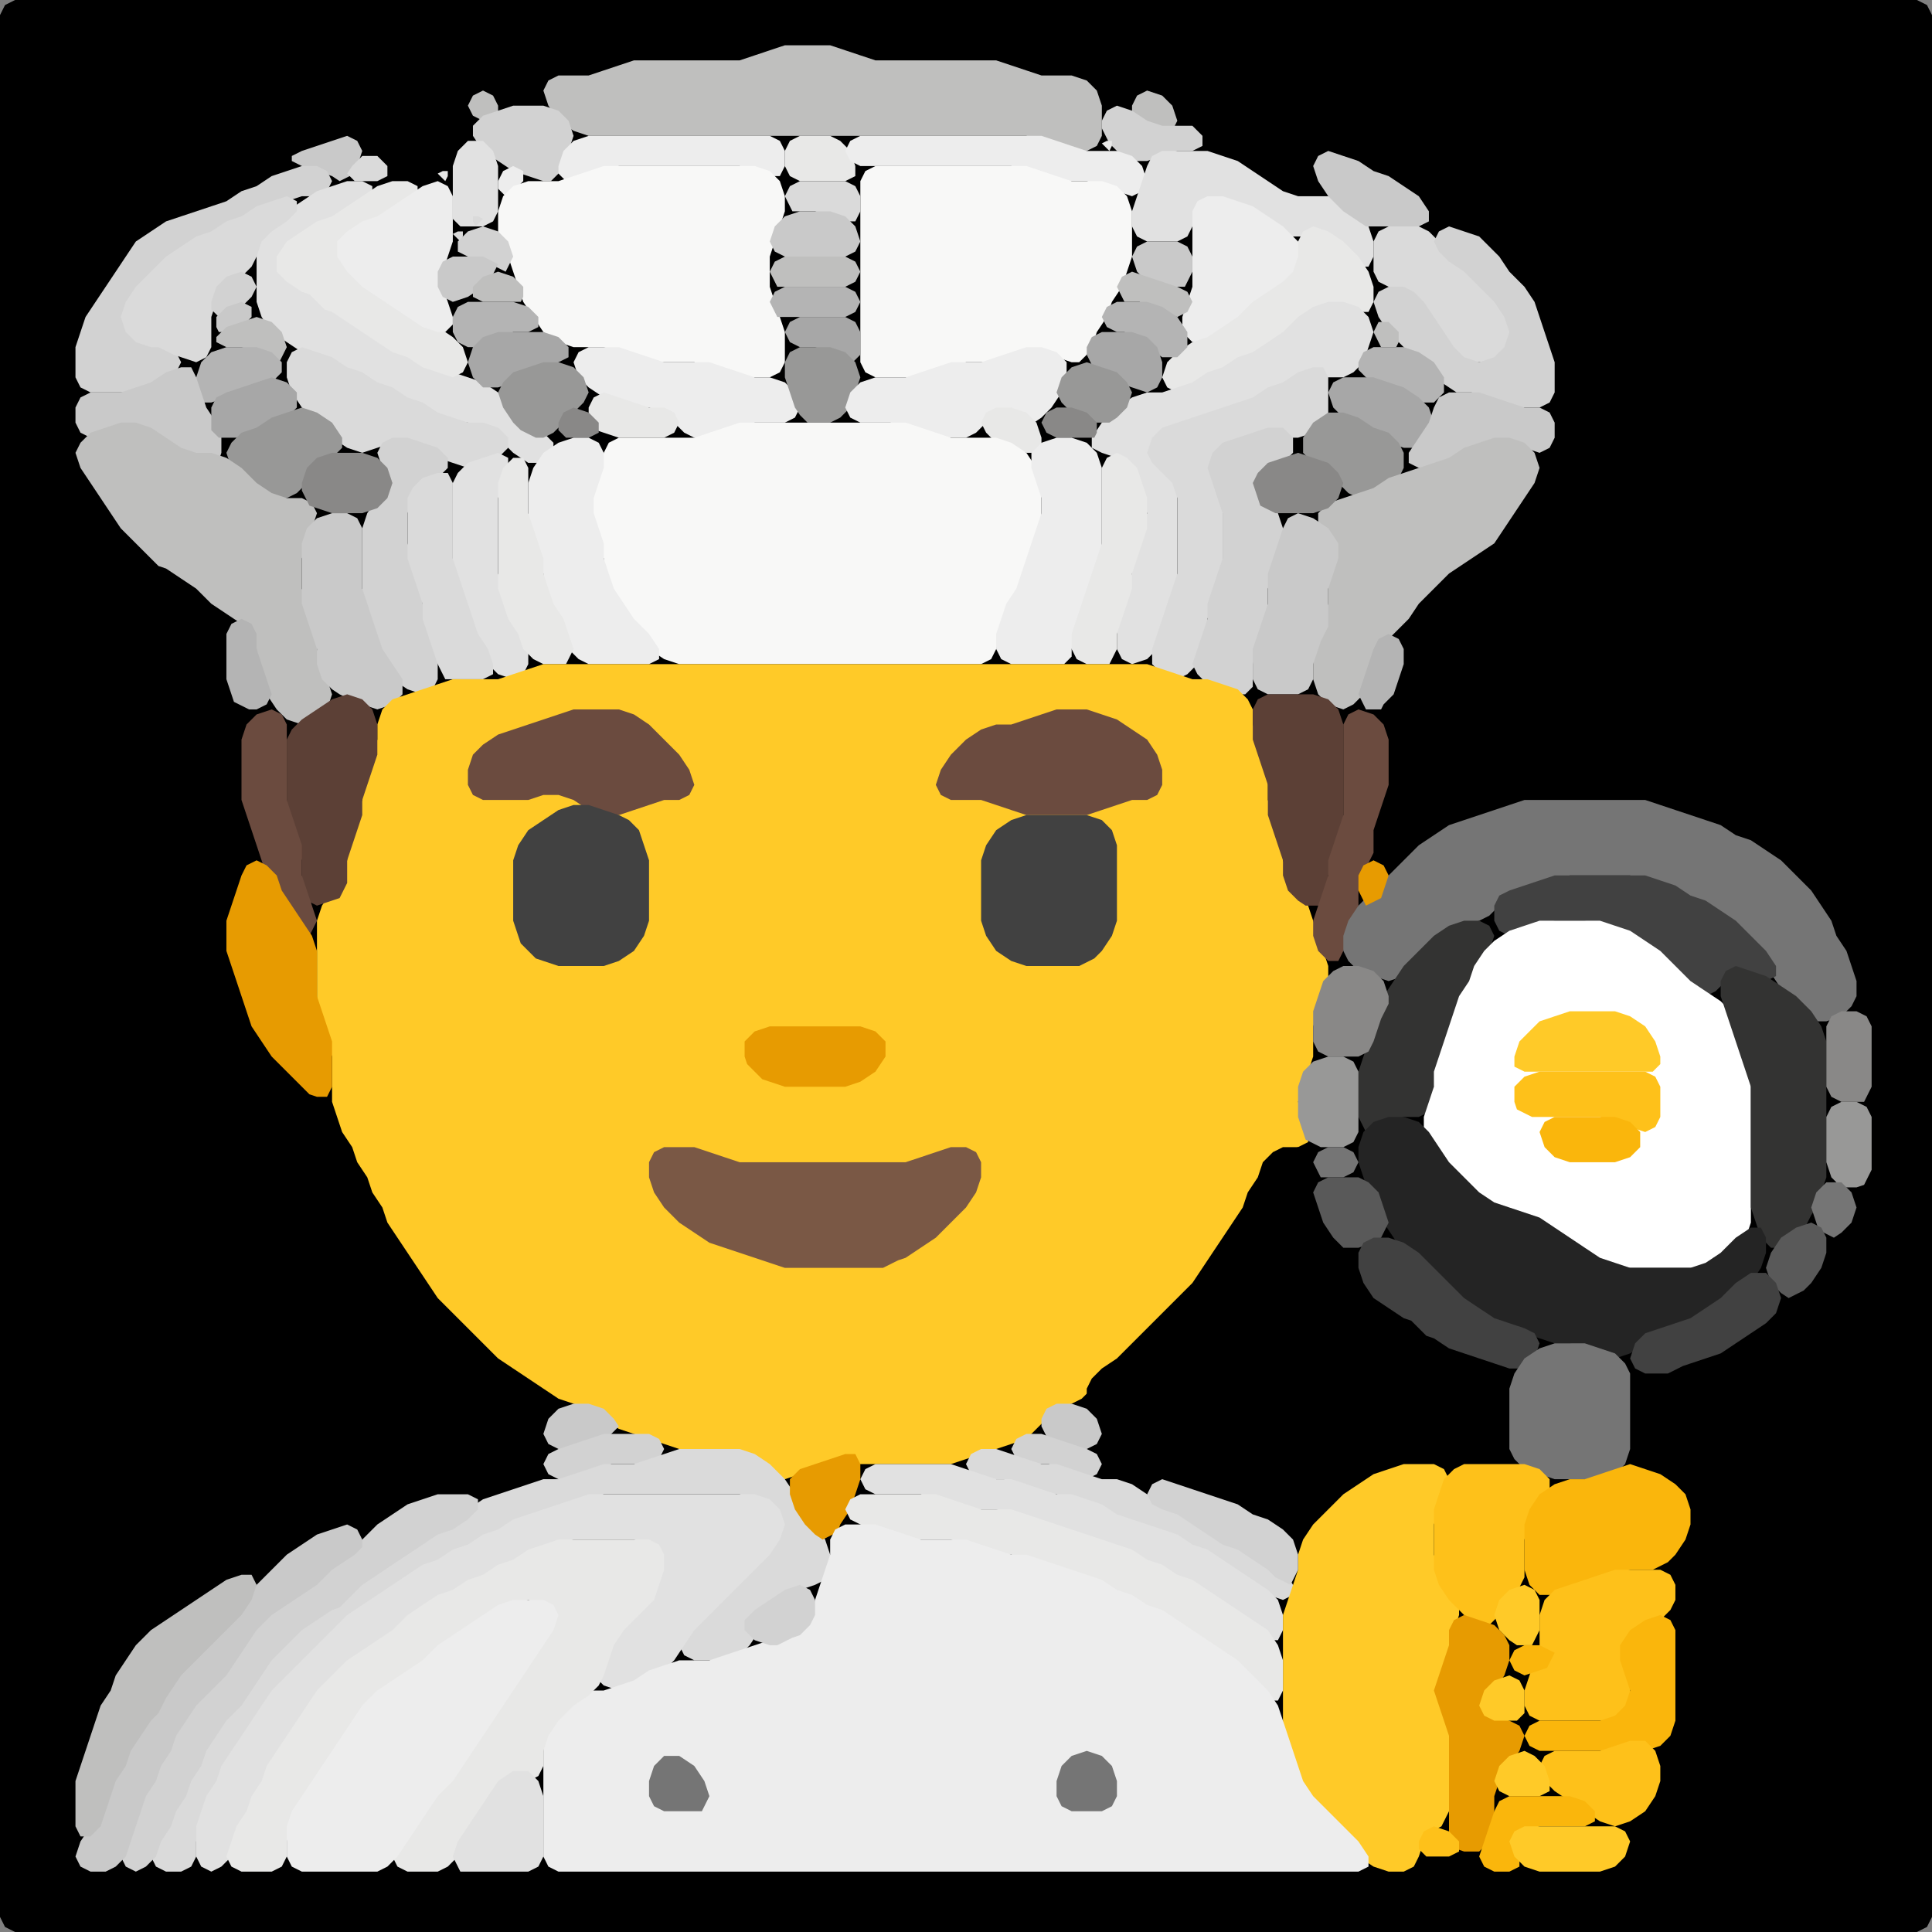 <?xml version="1.0" encoding="UTF-8" standalone="no"?>
<!DOCTYPE svg PUBLIC "-//W3C//DTD SVG 1.1//EN"
"http://www.w3.org/Graphics/SVG/1.1/DTD/svg11.dtd">
<svg width="128" height="128" xmlns="http://www.w3.org/2000/svg" version="1.1">
<rect width="100%" height="100%" fill="#808080" stroke="none"/>
<path d="M 88.5 128.0 L 89.0 128.0 L 90.0 128.0 L 91.0 128.0 L 92.0 128.0 L 93.0 128.0 L 94.0 128.0 L 95.0 128.0 L 96.0 128.0 L 97.0 128.0 L 98.0 128.0 L 99.0 128.0 L 100.0 128.0 L 101.0 128.0 L 102.0 128.0 L 103.0 128.0 L 104.0 128.0 L 105.0 128.0 L 106.0 128.0 L 107.0 128.0 L 108.0 128.0 L 109.0 128.0 L 110.0 128.0 L 111.0 128.0 L 112.0 128.0 L 113.0 128.0 L 114.0 128.0 L 115.0 128.0 L 116.0 128.0 L 117.0 128.0 L 118.0 128.0 L 119.0 128.0 L 120.0 128.0 L 121.0 128.0 L 122.0 128.0 L 123.0 128.0 L 124.0 128.0 L 125.0 128.0 L 126.0 128.0 L 127.0 128.0 L 127.667 127.667 L 128.0 127.0 L 128.0 126.0 L 128.0 125.0 L 128.0 124.0 L 128.0 123.0 L 128.0 122.0 L 128.0 121.0 L 128.0 120.0 L 128.0 119.0 L 128.0 118.0 L 128.0 117.0 L 128.0 116.0 L 128.0 115.0 L 128.0 114.0 L 128.0 113.0 L 128.0 112.0 L 128.0 111.0 L 128.0 110.0 L 128.0 109.0 L 128.0 108.0 L 128.0 107.0 L 128.0 106.0 L 128.0 105.0 L 128.0 104.0 L 128.0 103.0 L 128.0 102.0 L 128.0 101.0 L 128.0 100.0 L 128.0 99.0 L 128.0 98.0 L 128.0 97.0 L 128.0 96.0 L 128.0 95.0 L 128.0 94.0 L 128.0 93.0 L 128.0 92.0 L 128.0 91.0 L 128.0 90.0 L 128.0 89.0 L 128.0 88.0 L 128.0 87.0 L 128.0 86.0 L 128.0 85.0 L 128.0 84.0 L 128.0 83.0 L 128.0 82.0 L 128.0 81.0 L 128.0 80.0 L 128.0 79.0 L 128.0 78.0 L 128.0 77.0 L 128.0 76.0 L 128.0 75.0 L 128.0 74.0 L 128.0 73.0 L 128.0 72.0 L 128.0 71.0 L 128.0 70.0 L 128.0 69.0 L 128.0 68.0 L 128.0 67.0 L 128.0 66.0 L 128.0 65.0 L 128.0 64.0 L 128.0 63.0 L 128.0 62.0 L 128.0 61.0 L 128.0 60.0 L 128.0 59.0 L 128.0 58.0 L 128.0 57.0 L 128.0 56.0 L 128.0 55.0 L 128.0 54.0 L 128.0 53.0 L 128.0 52.0 L 128.0 51.0 L 128.0 50.0 L 128.0 49.0 L 128.0 48.0 L 128.0 47.0 L 128.0 46.0 L 128.0 45.0 L 128.0 44.0 L 128.0 43.0 L 128.0 42.0 L 128.0 41.0 L 128.0 40.0 L 128.0 39.0 L 128.0 38.0 L 128.0 37.0 L 128.0 36.0 L 128.0 35.0 L 128.0 34.0 L 128.0 33.0 L 128.0 32.0 L 128.0 31.0 L 128.0 30.0 L 128.0 29.0 L 128.0 28.0 L 128.0 27.0 L 128.0 26.0 L 128.0 25.0 L 128.0 24.0 L 128.0 23.0 L 128.0 22.0 L 128.0 21.0 L 128.0 20.0 L 128.0 19.0 L 128.0 18.0 L 128.0 17.0 L 128.0 16.0 L 128.0 15.0 L 128.0 14.0 L 128.0 13.0 L 128.0 12.0 L 128.0 11.0 L 128.0 10.0 L 128.0 9.0 L 128.0 8.0 L 128.0 7.0 L 128.0 6.0 L 128.0 5.0 L 128.0 4.0 L 128.0 3.0 L 128.0 2.0 L 128.0 1.0 L 127.667 0.333 L 127.0 0.0 L 126.0 0.0 L 125.0 0.0 L 124.0 0.0 L 123.0 0.0 L 122.0 0.0 L 121.0 0.0 L 120.0 0.0 L 119.0 0.0 L 118.0 0.0 L 117.0 0.0 L 116.0 0.0 L 115.0 0.0 L 114.0 0.0 L 113.0 0.0 L 112.0 0.0 L 111.0 0.0 L 110.0 0.0 L 109.0 0.0 L 108.0 0.0 L 107.0 0.0 L 106.0 0.0 L 105.0 0.0 L 104.0 0.0 L 103.0 0.0 L 102.0 0.0 L 101.0 0.0 L 100.0 0.0 L 99.0 0.0 L 98.0 0.0 L 97.0 0.0 L 96.0 0.0 L 95.0 0.0 L 94.0 0.0 L 93.0 0.0 L 92.0 0.0 L 91.0 0.0 L 90.0 0.0 L 89.0 0.0 L 88.0 0.0 L 87.0 0.0 L 86.0 0.0 L 85.0 0.0 L 84.0 0.0 L 83.0 0.0 L 82.0 0.0 L 81.0 0.0 L 80.0 0.0 L 79.0 0.0 L 78.0 0.0 L 77.0 0.0 L 76.0 0.0 L 75.0 0.0 L 74.0 0.0 L 73.0 0.0 L 72.0 0.0 L 71.0 0.0 L 70.0 0.0 L 69.0 0.0 L 68.0 0.0 L 67.0 0.0 L 66.0 0.0 L 65.0 0.0 L 64.0 0.0 L 63.0 0.0 L 62.0 0.0 L 61.0 0.0 L 60.0 0.0 L 59.0 0.0 L 58.0 0.0 L 57.0 0.0 L 56.0 0.0 L 55.0 0.0 L 54.0 0.0 L 53.0 0.0 L 52.0 0.0 L 51.0 0.0 L 50.0 0.0 L 49.0 0.0 L 48.0 0.0 L 47.0 0.0 L 46.0 0.0 L 45.0 0.0 L 44.0 0.0 L 43.0 0.0 L 42.0 0.0 L 41.0 0.0 L 40.0 0.0 L 39.0 0.0 L 38.0 0.0 L 37.0 0.0 L 36.0 0.0 L 35.0 0.0 L 34.0 0.0 L 33.0 0.0 L 32.0 0.0 L 31.0 0.0 L 30.0 0.0 L 29.0 0.0 L 28.0 0.0 L 27.0 0.0 L 26.0 0.0 L 25.0 0.0 L 24.0 0.0 L 23.0 0.0 L 22.0 0.0 L 21.0 0.0 L 20.0 0.0 L 19.0 0.0 L 18.0 0.0 L 17.0 0.0 L 16.0 0.0 L 15.0 0.0 L 14.0 0.0 L 13.0 0.0 L 12.0 0.0 L 11.0 0.0 L 10.0 0.0 L 9.0 0.0 L 8.0 0.0 L 7.0 0.0 L 6.0 0.0 L 5.0 0.0 L 4.0 0.0 L 3.0 0.0 L 2.0 0.0 L 1.0 0.0 L 0.333 0.333 L 0.0 1.0 L 0.0 2.0 L 0.0 3.0 L 0.0 4.0 L 0.0 5.0 L 0.0 6.0 L 0.0 7.0 L 0.0 8.0 L 0.0 9.0 L 0.0 10.0 L 0.0 11.0 L 0.0 12.0 L 0.0 13.0 L 0.0 14.0 L 0.0 15.0 L 0.0 16.0 L 0.0 17.0 L 0.0 18.0 L 0.0 19.0 L 0.0 20.0 L 0.0 21.0 L 0.0 22.0 L 0.0 23.0 L 0.0 24.0 L 0.0 25.0 L 0.0 26.0 L 0.0 27.0 L 0.0 28.0 L 0.0 29.0 L 0.0 30.0 L 0.0 31.0 L 0.0 32.0 L 0.0 33.0 L 0.0 34.0 L 0.0 35.0 L 0.0 36.0 L 0.0 37.0 L 0.0 38.0 L 0.0 39.0 L 0.0 40.0 L 0.0 41.0 L 0.0 42.0 L 0.0 43.0 L 0.0 44.0 L 0.0 45.0 L 0.0 46.0 L 0.0 47.0 L 0.0 48.0 L 0.0 49.0 L 0.0 50.0 L 0.0 51.0 L 0.0 52.0 L 0.0 53.0 L 0.0 54.0 L 0.0 55.0 L 0.0 56.0 L 0.0 57.0 L 0.0 58.0 L 0.0 59.0 L 0.0 60.0 L 0.0 61.0 L 0.0 62.0 L 0.0 63.0 L 0.0 64.0 L 0.0 65.0 L 0.0 66.0 L 0.0 67.0 L 0.0 68.0 L 0.0 69.0 L 0.0 70.0 L 0.0 71.0 L 0.0 72.0 L 0.0 73.0 L 0.0 74.0 L 0.0 75.0 L 0.0 76.0 L 0.0 77.0 L 0.0 78.0 L 0.0 79.0 L 0.0 80.0 L 0.0 81.0 L 0.0 82.0 L 0.0 83.0 L 0.0 84.0 L 0.0 85.0 L 0.0 86.0 L 0.0 87.0 L 0.0 88.0 L 0.0 89.0 L 0.0 90.0 L 0.0 91.0 L 0.0 92.0 L 0.0 93.0 L 0.0 94.0 L 0.0 95.0 L 0.0 96.0 L 0.0 97.0 L 0.0 98.0 L 0.0 99.0 L 0.0 100.0 L 0.0 101.0 L 0.0 102.0 L 0.0 103.0 L 0.0 104.0 L 0.0 105.0 L 0.0 106.0 L 0.0 107.0 L 0.0 108.0 L 0.0 109.0 L 0.0 110.0 L 0.0 111.0 L 0.0 112.0 L 0.0 113.0 L 0.0 114.0 L 0.0 115.0 L 0.0 116.0 L 0.0 117.0 L 0.0 118.0 L 0.0 119.0 L 0.0 120.0 L 0.0 121.0 L 0.0 122.0 L 0.0 123.0 L 0.0 124.0 L 0.0 125.0 L 0.0 126.0 L 0.0 127.0 L 0.333 127.667 L 1.0 128.0 L 2.0 128.0 L 3.0 128.0 L 4.0 128.0 L 5.0 128.0 L 6.0 128.0 L 7.0 128.0 L 8.0 128.0 L 9.0 128.0 L 10.0 128.0 L 11.0 128.0 L 12.0 128.0 L 13.0 128.0 L 14.0 128.0 L 15.0 128.0 L 16.0 128.0 L 17.0 128.0 L 18.0 128.0 L 19.0 128.0 L 20.0 128.0 L 21.0 128.0 L 22.0 128.0 L 23.0 128.0 L 24.0 128.0 L 25.0 128.0 L 26.0 128.0 L 27.0 128.0 L 28.0 128.0 L 29.0 128.0 L 30.0 128.0 L 31.0 128.0 L 32.0 128.0 L 33.0 128.0 L 34.0 128.0 L 35.0 128.0 L 36.0 128.0 L 37.0 128.0 L 38.0 128.0 L 39.0 128.0 L 40.0 128.0 L 41.0 128.0 L 42.0 128.0 L 43.0 128.0 L 44.0 128.0 L 45.0 128.0 L 46.0 128.0 L 47.0 128.0 L 48.0 128.0 L 49.0 128.0 L 50.0 128.0 L 51.0 128.0 L 52.0 128.0 L 53.0 128.0 L 54.0 128.0 L 55.0 128.0 L 56.0 128.0 L 57.0 128.0 L 58.0 128.0 L 59.0 128.0 L 60.0 128.0 L 61.0 128.0 L 62.0 128.0 L 63.0 128.0 L 64.0 128.0 L 65.0 128.0 L 66.0 128.0 L 67.0 128.0 L 68.0 128.0 L 69.0 128.0 L 70.0 128.0 L 71.0 128.0 L 72.0 128.0 L 73.0 128.0 L 74.0 128.0 L 75.0 128.0 L 76.0 128.0 L 77.0 128.0 L 78.0 128.0 L 79.0 128.0 L 80.0 128.0 L 81.0 128.0 L 82.0 128.0 L 83.0 128.0 L 84.0 128.0 L 85.0 128.0 L 86.0 128.0 L 87.0 128.0 L 87.5 128.0 Z" stroke="none" fill="rgb(0,0,0)" />
<path d="M 55.5 9.0 L 56.0 9.0 L 57.0 9.0 L 58.0 9.0 L 59.0 9.0 L 60.0 9.0 L 61.0 9.0 L 62.0 9.0 L 63.0 9.0 L 64.0 9.0 L 65.0 9.0 L 66.0 9.0 L 67.0 9.0 L 68.0 9.0 L 69.0 9.333 L 70.0 9.667 L 71.0 10.0 L 72.0 10.0 L 72.667 9.667 L 73.0 9.0 L 73.0 8.0 L 73.0 7.0 L 72.667 6.0 L 72.0 5.333 L 71.0 5.0 L 70.0 5.0 L 69.0 5.0 L 68.0 4.667 L 67.0 4.333 L 66.0 4.0 L 65.0 4.0 L 64.0 4.0 L 63.0 4.0 L 62.0 4.0 L 61.0 4.0 L 60.0 4.0 L 59.0 4.0 L 58.0 4.0 L 57.0 3.667 L 56.0 3.333 L 55.0 3.0 L 54.0 3.0 L 53.0 3.0 L 52.0 3.0 L 51.0 3.333 L 50.0 3.667 L 49.0 4.0 L 48.0 4.0 L 47.0 4.0 L 46.0 4.0 L 45.0 4.0 L 44.0 4.0 L 43.0 4.0 L 42.0 4.0 L 41.0 4.333 L 40.0 4.667 L 39.0 5.0 L 38.0 5.0 L 37.0 5.0 L 36.333 5.333 L 36.0 6.0 L 36.333 7.0 L 37.0 8.0 L 38.0 8.667 L 39.0 9.0 L 40.0 9.0 L 41.0 9.0 L 42.0 9.0 L 43.0 9.0 L 44.0 9.0 L 45.0 9.0 L 46.0 9.0 L 47.0 9.0 L 48.0 9.0 L 49.0 9.0 L 50.0 9.0 L 51.0 9.0 L 52.0 9.0 L 53.0 9.0 L 54.0 9.0 L 54.5 9.0 Z" stroke="none" fill="rgb(191,191,190)" />
<path d="M 33.0 7.5 L 33.0 7.0 L 32.667 6.333 L 32.0 6.0 L 31.333 6.333 L 31.0 7.0 L 31.333 7.667 L 32.0 8.0 L 32.5 8.0 Z" stroke="none" fill="rgb(191,191,190)" />
<path d="M 75.5 8.5 L 76.0 8.667 L 77.0 9.0 L 77.667 8.667 L 78.0 8.0 L 77.667 7.0 L 77.0 6.333 L 76.0 6.0 L 75.333 6.333 L 75.0 7.0 L 75.0 7.5 Z" stroke="none" fill="rgb(191,191,190)" />
<path d="M 37.0 11.5 L 37.333 11.0 L 37.667 10.0 L 38.0 9.0 L 37.667 8.0 L 37.0 7.333 L 36.0 7.0 L 35.0 7.0 L 34.0 7.0 L 33.0 7.333 L 32.0 7.667 L 31.333 8.333 L 31.333 9.0 L 32.0 10.0 L 33.0 10.667 L 34.0 11.333 L 35.0 11.667 L 36.0 12.0 L 36.5 12.0 Z" stroke="none" fill="rgb(210,210,210)" />
<path d="M 73.5 9.5 L 74.0 10.0 L 75.0 10.667 L 76.0 10.667 L 77.0 10.333 L 78.0 10.0 L 79.0 10.0 L 79.667 9.667 L 79.667 9.0 L 79.0 8.333 L 78.0 8.333 L 77.0 8.333 L 76.0 8.0 L 75.0 7.333 L 74.0 7.0 L 73.333 7.333 L 73.0 8.0 L 73.0 8.5 Z" stroke="none" fill="rgb(210,210,210)" />
<path d="M 23.5 11.5 L 23.667 11.0 L 24.0 10.0 L 23.667 9.333 L 23.0 9.0 L 22.0 9.333 L 21.0 9.667 L 20.0 10.0 L 19.333 10.333 L 19.333 10.667 L 20.0 11.0 L 21.0 11.333 L 22.0 11.667 L 22.5 12.0 Z" stroke="none" fill="rgb(201,201,201)" />
<path d="M 30.5 15.0 L 31.0 15.0 L 32.0 15.0 L 32.667 14.667 L 33.0 14.0 L 33.0 13.0 L 33.0 12.0 L 33.0 11.0 L 32.667 10.0 L 32.0 9.333 L 31.0 9.333 L 30.333 10.0 L 30.0 11.0 L 30.0 12.0 L 30.0 13.0 L 30.0 14.0 L 30.0 14.5 Z" stroke="none" fill="rgb(225,225,225)" />
<path d="M 37.5 12.0 L 38.0 12.0 L 39.0 11.667 L 40.0 11.333 L 41.0 11.0 L 42.0 11.0 L 43.0 11.0 L 44.0 11.0 L 45.0 11.0 L 46.0 11.0 L 47.0 11.0 L 48.0 11.0 L 49.0 11.0 L 50.0 11.333 L 51.0 11.667 L 51.667 11.667 L 52.0 11.0 L 52.0 10.0 L 51.667 9.333 L 51.0 9.0 L 50.0 9.0 L 49.0 9.0 L 48.0 9.0 L 47.0 9.0 L 46.0 9.0 L 45.0 9.0 L 44.0 9.0 L 43.0 9.0 L 42.0 9.0 L 41.0 9.0 L 40.0 9.0 L 39.0 9.0 L 38.0 9.333 L 37.333 10.0 L 37.0 11.0 L 37.0 11.5 Z" stroke="none" fill="rgb(237,237,237)" />
<path d="M 54.5 12.0 L 55.0 12.0 L 56.0 12.0 L 56.667 11.667 L 56.667 11.0 L 56.333 10.0 L 55.667 9.333 L 55.0 9.0 L 54.0 9.0 L 53.0 9.0 L 52.333 9.333 L 52.0 10.0 L 52.0 11.0 L 52.333 11.667 L 53.0 12.0 L 53.5 12.0 Z" stroke="none" fill="rgb(232,232,231)" />
<path d="M 71.5 12.0 L 72.0 12.0 L 73.0 12.333 L 74.0 12.667 L 75.0 13.0 L 75.667 12.667 L 76.0 12.0 L 75.667 11.0 L 75.0 10.333 L 74.0 10.0 L 73.0 10.0 L 72.0 10.0 L 71.0 9.667 L 70.0 9.333 L 69.0 9.0 L 68.0 9.0 L 67.0 9.0 L 66.0 9.0 L 65.0 9.0 L 64.0 9.0 L 63.0 9.0 L 62.0 9.0 L 61.0 9.0 L 60.0 9.0 L 59.0 9.0 L 58.0 9.0 L 57.0 9.0 L 56.333 9.333 L 56.0 10.0 L 56.333 10.667 L 57.0 11.0 L 58.0 11.0 L 59.0 11.0 L 60.0 11.0 L 61.0 11.0 L 62.0 11.0 L 63.0 11.0 L 64.0 11.0 L 65.0 11.0 L 66.0 11.0 L 67.0 11.0 L 68.0 11.333 L 69.0 11.667 L 70.0 12.0 L 70.5 12.0 Z" stroke="none" fill="rgb(237,237,237)" />
<path d="M 73.5 10.0 L 73.667 9.667 L 73.667 9.333 L 73.333 9.333 L 73.0 9.5 Z" stroke="none" fill="rgb(232,232,231)" />
<path d="M 23.5 12.0 L 24.0 12.0 L 25.0 12.0 L 25.667 11.667 L 25.667 11.0 L 25.0 10.333 L 24.0 10.333 L 23.333 11.0 L 23.0 11.5 Z" stroke="none" fill="rgb(218,218,218)" />
<path d="M 88.5 16.5 L 89.0 17.0 L 90.0 17.667 L 90.667 17.667 L 91.0 17.0 L 91.0 16.0 L 90.667 15.0 L 90.0 14.0 L 89.0 13.333 L 88.0 13.0 L 87.0 13.0 L 86.0 13.0 L 85.0 12.667 L 84.0 12.0 L 83.0 11.333 L 82.0 10.667 L 81.0 10.333 L 80.0 10.0 L 79.0 10.0 L 78.0 10.0 L 77.0 10.0 L 76.333 10.333 L 76.0 11.0 L 75.667 12.0 L 75.333 13.0 L 75.0 14.0 L 75.0 15.0 L 75.333 15.667 L 76.0 16.0 L 77.0 16.0 L 78.0 16.0 L 78.667 15.667 L 79.0 15.0 L 79.333 14.0 L 80.0 13.333 L 81.0 13.333 L 82.0 13.667 L 83.0 14.333 L 84.0 15.0 L 85.0 15.667 L 86.0 15.667 L 87.0 15.667 L 87.5 15.5 Z" stroke="none" fill="rgb(225,225,225)" />
<path d="M 91.5 15.0 L 92.0 15.0 L 93.0 15.0 L 94.0 15.0 L 94.667 14.667 L 94.667 14.0 L 94.0 13.0 L 93.0 12.333 L 92.0 11.667 L 91.0 11.333 L 90.0 10.667 L 89.0 10.333 L 88.0 10.0 L 87.333 10.333 L 87.0 11.0 L 87.333 12.0 L 88.0 13.0 L 89.0 14.0 L 90.0 14.667 L 90.5 15.0 Z" stroke="none" fill="rgb(201,201,201)" />
<path d="M 13.5 16.0 L 14.0 15.667 L 15.0 15.333 L 16.0 14.667 L 17.0 14.333 L 18.0 13.667 L 19.0 13.333 L 20.0 13.0 L 21.0 13.0 L 21.667 12.667 L 22.0 12.0 L 21.667 11.333 L 21.0 11.0 L 20.0 11.0 L 19.0 11.333 L 18.0 11.667 L 17.0 12.333 L 16.0 12.667 L 15.0 13.333 L 14.0 13.667 L 13.0 14.0 L 12.0 14.333 L 11.0 14.667 L 10.0 15.333 L 9.0 16.0 L 8.333 17.0 L 7.667 18.0 L 7.0 19.0 L 6.333 20.0 L 5.667 21.0 L 5.333 22.0 L 5.0 23.0 L 5.0 24.0 L 5.0 25.0 L 5.333 25.667 L 6.0 26.0 L 7.0 26.0 L 8.0 26.0 L 9.0 26.0 L 10.0 25.667 L 11.0 25.333 L 11.667 24.667 L 12.0 24.0 L 11.667 23.333 L 11.0 23.0 L 10.0 22.667 L 9.0 22.0 L 8.667 21.0 L 9.0 20.0 L 10.0 19.0 L 11.0 18.0 L 12.0 17.0 L 12.5 16.5 Z" stroke="none" fill="rgb(210,210,210)" />
<path d="M 29.5 12.0 L 29.667 11.667 L 29.667 11.333 L 29.333 11.333 L 29.0 11.5 Z" stroke="none" fill="rgb(232,232,231)" />
<path d="M 33.5 13.0 L 34.0 12.667 L 34.667 12.0 L 34.667 11.333 L 34.0 11.0 L 33.333 11.333 L 33.0 12.0 L 33.0 12.5 Z" stroke="none" fill="rgb(237,237,237)" />
<path d="M 33.5 16.5 L 33.667 17.0 L 34.0 18.0 L 34.333 19.0 L 34.667 20.0 L 35.333 21.0 L 36.0 22.0 L 37.0 22.667 L 38.0 23.0 L 39.0 23.0 L 40.0 23.0 L 41.0 23.333 L 42.0 23.667 L 43.0 24.0 L 44.0 24.0 L 45.0 24.0 L 46.0 24.0 L 47.0 24.333 L 48.0 24.667 L 49.0 25.0 L 50.0 25.0 L 51.0 25.0 L 51.667 24.667 L 52.0 24.0 L 52.0 23.0 L 52.0 22.0 L 51.667 21.0 L 51.333 20.0 L 51.0 19.0 L 51.0 18.0 L 51.0 17.0 L 51.333 16.0 L 51.667 15.0 L 52.0 14.0 L 52.0 13.0 L 51.667 12.0 L 51.0 11.333 L 50.0 11.0 L 49.0 11.0 L 48.0 11.0 L 47.0 11.0 L 46.0 11.0 L 45.0 11.0 L 44.0 11.0 L 43.0 11.0 L 42.0 11.0 L 41.0 11.0 L 40.0 11.0 L 39.0 11.333 L 38.0 11.667 L 37.0 12.0 L 36.0 12.0 L 35.0 12.0 L 34.0 12.333 L 33.333 13.0 L 33.0 14.0 L 33.0 15.0 L 33.0 15.5 Z" stroke="none" fill="rgb(248,248,247)" />
<path d="M 72.0 23.5 L 72.333 23.0 L 72.667 22.0 L 73.333 21.0 L 73.667 20.0 L 74.333 19.0 L 74.667 18.0 L 75.0 17.0 L 75.0 16.0 L 75.0 15.0 L 75.0 14.0 L 74.667 13.0 L 74.0 12.333 L 73.0 12.0 L 72.0 12.0 L 71.0 12.0 L 70.0 11.667 L 69.0 11.333 L 68.0 11.0 L 67.0 11.0 L 66.0 11.0 L 65.0 11.0 L 64.0 11.0 L 63.0 11.0 L 62.0 11.0 L 61.0 11.0 L 60.0 11.0 L 59.0 11.0 L 58.0 11.0 L 57.333 11.333 L 57.0 12.0 L 57.0 13.0 L 57.0 14.0 L 57.0 15.0 L 57.0 16.0 L 57.0 17.0 L 57.0 18.0 L 57.0 19.0 L 57.0 20.0 L 57.0 21.0 L 57.0 22.0 L 57.0 23.0 L 57.0 24.0 L 57.333 24.667 L 58.0 25.0 L 59.0 25.0 L 60.0 25.0 L 61.0 25.0 L 62.0 24.667 L 63.0 24.333 L 64.0 24.0 L 65.0 24.0 L 66.0 24.0 L 67.0 23.667 L 68.0 23.333 L 69.0 23.333 L 70.0 23.667 L 71.0 24.0 L 71.5 24.0 Z" stroke="none" fill="rgb(248,248,247)" />
<path d="M 21.5 24.0 L 22.0 24.333 L 23.0 24.667 L 24.0 25.333 L 25.0 25.667 L 26.0 26.333 L 27.0 26.667 L 28.0 27.333 L 29.0 27.667 L 30.0 28.0 L 31.0 28.0 L 32.0 28.333 L 33.0 29.0 L 34.0 30.0 L 35.0 30.667 L 36.0 30.667 L 36.667 30.0 L 36.667 29.333 L 36.0 28.667 L 35.0 28.0 L 34.0 27.0 L 33.0 26.0 L 32.0 25.333 L 31.0 25.0 L 30.0 24.667 L 29.0 24.333 L 28.0 23.667 L 27.0 23.333 L 26.0 22.667 L 25.0 22.0 L 24.0 21.333 L 23.0 20.667 L 22.0 20.0 L 21.0 19.333 L 20.0 18.667 L 19.333 18.0 L 19.333 17.0 L 20.0 16.0 L 21.0 15.333 L 22.0 14.667 L 23.0 14.333 L 24.0 13.667 L 24.667 13.0 L 24.667 12.333 L 24.0 12.0 L 23.0 12.0 L 22.0 12.333 L 21.0 12.667 L 20.0 13.333 L 19.0 14.0 L 18.0 14.667 L 17.333 15.333 L 17.0 16.0 L 17.0 17.0 L 17.0 18.0 L 17.0 19.0 L 17.0 20.0 L 17.333 21.0 L 18.0 22.0 L 19.0 22.667 L 20.0 23.333 L 20.5 23.5 Z" stroke="none" fill="rgb(225,225,225)" />
<path d="M 21.5 20.5 L 22.0 20.667 L 23.0 21.333 L 24.0 22.0 L 25.0 22.667 L 26.0 23.333 L 27.0 23.667 L 28.0 24.333 L 29.0 24.667 L 30.0 25.0 L 30.667 24.667 L 31.0 24.0 L 30.667 23.0 L 30.0 22.333 L 29.0 21.667 L 28.0 21.0 L 27.0 20.333 L 26.0 19.667 L 25.0 19.0 L 24.0 18.0 L 23.333 17.0 L 23.333 16.0 L 24.0 15.333 L 25.0 14.667 L 26.0 14.333 L 27.0 13.667 L 27.667 13.0 L 27.667 12.333 L 27.0 12.0 L 26.0 12.0 L 25.0 12.333 L 24.0 13.0 L 23.0 13.667 L 22.0 14.333 L 21.0 14.667 L 20.0 15.333 L 19.0 16.0 L 18.333 17.0 L 18.333 18.0 L 19.0 18.667 L 20.0 19.333 L 20.5 19.5 Z" stroke="none" fill="rgb(232,232,231)" />
<path d="M 30.0 21.5 L 30.0 21.0 L 29.667 20.0 L 29.333 19.0 L 29.333 18.0 L 29.667 17.0 L 30.0 16.0 L 30.0 15.0 L 30.0 14.0 L 30.0 13.0 L 29.667 12.333 L 29.0 12.0 L 28.0 12.333 L 27.0 13.0 L 26.0 13.667 L 25.0 14.333 L 24.0 14.667 L 23.0 15.333 L 22.333 16.0 L 22.333 17.0 L 23.0 18.0 L 24.0 19.0 L 25.0 19.667 L 26.0 20.333 L 27.0 21.0 L 28.0 21.667 L 29.0 22.0 L 29.5 22.0 Z" stroke="none" fill="rgb(237,237,237)" />
<path d="M 53.5 14.0 L 54.0 14.0 L 55.0 14.333 L 56.0 14.667 L 56.667 14.667 L 57.0 14.0 L 57.0 13.0 L 56.667 12.333 L 56.0 12.0 L 55.0 12.0 L 54.0 12.0 L 53.0 12.0 L 52.333 12.333 L 52.0 13.0 L 52.333 13.667 L 52.5 14.0 Z" stroke="none" fill="rgb(218,218,218)" />
<path d="M 11.5 23.5 L 12.0 23.667 L 13.0 24.0 L 13.667 23.667 L 14.0 23.0 L 14.0 22.0 L 14.0 21.0 L 14.333 20.0 L 15.0 19.0 L 16.0 18.333 L 16.667 17.667 L 17.0 17.0 L 17.333 16.0 L 18.0 15.333 L 19.0 14.667 L 19.667 14.0 L 19.667 13.333 L 19.0 13.0 L 18.0 13.333 L 17.0 13.667 L 16.0 14.333 L 15.0 14.667 L 14.0 15.333 L 13.0 15.667 L 12.0 16.333 L 11.0 17.0 L 10.0 18.0 L 9.0 19.0 L 8.333 20.0 L 8.0 21.0 L 8.333 22.0 L 9.0 22.667 L 10.0 23.0 L 10.5 23.0 Z" stroke="none" fill="rgb(218,218,218)" />
<path d="M 81.5 22.0 L 82.0 21.667 L 83.0 21.0 L 84.0 20.0 L 85.0 19.333 L 86.0 18.667 L 86.667 18.0 L 86.667 17.0 L 86.0 16.0 L 85.0 15.0 L 84.0 14.333 L 83.0 13.667 L 82.0 13.333 L 81.0 13.0 L 80.0 13.0 L 79.333 13.333 L 79.0 14.0 L 79.0 15.0 L 79.0 16.0 L 79.0 17.0 L 79.0 18.0 L 79.0 19.0 L 78.667 20.0 L 78.333 21.0 L 78.333 22.0 L 79.0 22.667 L 80.0 22.667 L 80.5 22.5 Z" stroke="none" fill="rgb(237,237,237)" />
<path d="M 32.0 14.5 L 31.667 14.333 L 31.333 14.333 L 31.333 14.667 L 31.5 15.0 Z" stroke="none" fill="rgb(218,218,218)" />
<path d="M 53.5 17.0 L 54.0 17.0 L 55.0 17.0 L 56.0 17.0 L 56.667 16.667 L 57.0 16.0 L 56.667 15.0 L 56.0 14.333 L 55.0 14.0 L 54.0 14.0 L 53.0 14.0 L 52.0 14.333 L 51.333 15.0 L 51.0 16.0 L 51.333 16.667 L 52.0 17.0 L 52.5 17.0 Z" stroke="none" fill="rgb(201,201,201)" />
<path d="M 30.5 16.0 L 30.667 15.667 L 30.667 15.333 L 30.333 15.333 L 30.0 15.5 Z" stroke="none" fill="rgb(218,218,218)" />
<path d="M 33.5 18.0 L 33.667 17.667 L 34.0 17.0 L 33.667 16.0 L 33.0 15.333 L 32.0 15.0 L 31.0 15.333 L 30.333 16.0 L 30.333 16.667 L 31.0 17.0 L 32.0 17.333 L 32.5 17.5 Z" stroke="none" fill="rgb(210,210,210)" />
<path d="M 87.5 20.5 L 88.0 20.333 L 89.0 20.333 L 90.0 20.667 L 90.667 20.667 L 91.0 20.0 L 91.0 19.0 L 90.667 18.0 L 90.0 17.0 L 89.0 16.0 L 88.0 15.333 L 87.0 15.0 L 86.333 15.333 L 86.0 16.0 L 86.0 17.0 L 85.667 18.0 L 85.0 18.667 L 84.0 19.333 L 83.0 20.0 L 82.0 21.0 L 81.0 21.667 L 80.0 22.333 L 79.0 22.667 L 78.0 23.333 L 77.333 24.0 L 77.0 25.0 L 77.333 25.667 L 78.0 26.0 L 79.0 25.667 L 80.0 25.333 L 81.0 24.667 L 82.0 24.333 L 83.0 23.667 L 84.0 23.333 L 85.0 22.667 L 86.0 22.0 L 86.5 21.5 Z" stroke="none" fill="rgb(232,232,231)" />
<path d="M 98.5 24.0 L 99.0 24.0 L 100.0 23.667 L 100.667 23.0 L 100.667 22.0 L 100.333 21.0 L 99.667 20.0 L 99.0 19.0 L 98.0 18.0 L 97.0 17.333 L 96.0 16.667 L 95.333 16.0 L 94.667 15.333 L 94.0 15.0 L 93.0 15.0 L 92.0 15.0 L 91.333 15.333 L 91.0 16.0 L 91.0 17.0 L 91.0 18.0 L 91.333 18.667 L 92.0 19.0 L 93.0 19.333 L 93.667 20.0 L 94.333 21.0 L 95.0 22.0 L 95.667 23.0 L 96.333 23.667 L 97.0 24.0 L 97.5 24.0 Z" stroke="none" fill="rgb(218,218,218)" />
<path d="M 97.5 26.0 L 98.0 26.333 L 99.0 26.667 L 100.0 27.0 L 101.0 27.0 L 102.0 27.0 L 102.667 26.667 L 103.0 26.0 L 103.0 25.0 L 103.0 24.0 L 102.667 23.0 L 102.333 22.0 L 102.0 21.0 L 101.667 20.0 L 101.0 19.0 L 100.0 18.0 L 99.333 17.0 L 98.667 16.333 L 98.0 15.667 L 97.0 15.333 L 96.0 15.0 L 95.333 15.333 L 95.0 16.0 L 95.333 16.667 L 96.0 17.333 L 97.0 18.0 L 98.0 19.0 L 99.0 20.0 L 99.667 21.0 L 100.0 22.0 L 99.667 23.0 L 99.0 23.667 L 98.0 24.0 L 97.0 23.667 L 96.333 23.0 L 95.667 22.0 L 95.0 21.0 L 94.333 20.0 L 93.667 19.333 L 93.0 19.0 L 92.0 19.0 L 91.333 19.333 L 91.0 20.0 L 91.333 21.0 L 92.0 22.0 L 93.0 23.0 L 94.0 24.0 L 95.0 25.0 L 96.0 25.667 L 96.5 26.0 Z" stroke="none" fill="rgb(210,210,210)" />
<path d="M 78.5 19.0 L 78.667 18.667 L 79.0 18.0 L 79.0 17.0 L 78.667 16.333 L 78.0 16.0 L 77.0 16.0 L 76.0 16.0 L 75.333 16.333 L 75.0 17.0 L 75.333 18.0 L 76.0 18.667 L 77.0 19.0 L 77.5 19.0 Z" stroke="none" fill="rgb(201,201,201)" />
<path d="M 33.0 17.5 L 32.667 17.333 L 32.0 17.0 L 31.0 17.0 L 30.0 17.0 L 29.333 17.333 L 29.0 18.0 L 29.0 19.0 L 29.333 19.667 L 30.0 20.0 L 31.0 19.667 L 32.0 19.0 L 32.5 18.5 Z" stroke="none" fill="rgb(201,201,201)" />
<path d="M 52.5 19.0 L 53.0 19.0 L 54.0 19.0 L 55.0 19.0 L 56.0 19.0 L 56.667 18.667 L 57.0 18.0 L 56.667 17.333 L 56.0 17.0 L 55.0 17.0 L 54.0 17.0 L 53.0 17.0 L 52.0 17.0 L 51.333 17.333 L 51.0 18.0 L 51.333 18.667 L 51.5 19.0 Z" stroke="none" fill="rgb(191,191,190)" />
<path d="M 14.5 21.0 L 15.0 20.667 L 16.0 20.333 L 16.667 19.667 L 17.0 19.0 L 16.667 18.333 L 16.0 18.0 L 15.0 18.333 L 14.333 19.0 L 14.0 20.0 L 14.0 20.5 Z" stroke="none" fill="rgb(210,210,210)" />
<path d="M 34.5 20.0 L 34.667 19.667 L 34.667 19.0 L 34.0 18.333 L 33.0 18.0 L 32.0 18.333 L 31.333 19.0 L 31.333 19.667 L 32.0 20.0 L 33.0 20.0 L 33.5 20.0 Z" stroke="none" fill="rgb(191,191,190)" />
<path d="M 75.5 20.0 L 76.0 20.333 L 77.0 20.667 L 78.0 21.0 L 78.667 20.667 L 79.0 20.0 L 78.667 19.333 L 78.0 19.0 L 77.0 18.667 L 76.0 18.333 L 75.0 18.0 L 74.333 18.333 L 74.0 19.0 L 74.333 19.667 L 74.5 20.0 Z" stroke="none" fill="rgb(191,191,190)" />
<path d="M 52.5 21.0 L 53.0 21.0 L 54.0 21.0 L 55.0 21.0 L 56.0 21.0 L 56.667 20.667 L 57.0 20.0 L 56.667 19.333 L 56.0 19.0 L 55.0 19.0 L 54.0 19.0 L 53.0 19.0 L 52.0 19.0 L 51.333 19.333 L 51.0 20.0 L 51.333 20.667 L 51.5 21.0 Z" stroke="none" fill="rgb(180,180,180)" />
<path d="M 15.5 22.0 L 16.0 21.667 L 16.667 21.0 L 16.667 20.333 L 16.0 20.0 L 15.0 20.333 L 14.333 21.0 L 14.333 21.667 L 14.5 22.0 Z" stroke="none" fill="rgb(201,201,201)" />
<path d="M 32.5 22.5 L 33.0 22.333 L 34.0 22.0 L 35.0 22.0 L 35.667 21.667 L 35.667 21.0 L 35.0 20.333 L 34.0 20.0 L 33.0 20.0 L 32.0 20.0 L 31.0 20.0 L 30.333 20.333 L 30.0 21.0 L 30.0 22.0 L 30.333 22.667 L 31.0 23.0 L 31.5 23.0 Z" stroke="none" fill="rgb(180,180,180)" />
<path d="M 75.5 22.5 L 76.0 23.0 L 77.0 23.667 L 78.0 23.667 L 78.667 23.0 L 78.667 22.0 L 78.0 21.0 L 77.0 20.333 L 76.0 20.0 L 75.0 20.0 L 74.0 20.0 L 73.333 20.333 L 73.0 21.0 L 73.333 21.667 L 74.0 22.0 L 74.5 22.0 Z" stroke="none" fill="rgb(180,180,180)" />
<path d="M 88.5 25.0 L 89.0 25.0 L 89.667 24.667 L 90.333 24.0 L 90.667 23.0 L 91.0 22.0 L 90.667 21.0 L 90.0 20.333 L 89.0 20.0 L 88.0 20.0 L 87.0 20.333 L 86.0 21.0 L 85.0 22.0 L 84.0 22.667 L 83.0 23.333 L 82.0 23.667 L 81.0 24.333 L 80.0 24.667 L 79.0 25.333 L 78.0 25.667 L 77.0 26.0 L 76.0 26.0 L 75.0 26.333 L 74.0 27.0 L 73.0 28.0 L 72.333 29.0 L 72.333 29.667 L 73.0 30.0 L 74.0 30.333 L 74.667 31.0 L 75.333 32.0 L 75.667 33.0 L 76.0 34.0 L 75.667 35.0 L 75.333 36.0 L 75.0 37.0 L 75.0 38.0 L 74.667 39.0 L 74.333 40.0 L 74.0 41.0 L 74.0 42.0 L 74.0 43.0 L 74.333 43.667 L 75.0 44.0 L 76.0 43.667 L 76.667 43.0 L 77.0 42.0 L 77.333 41.0 L 77.667 40.0 L 78.0 39.0 L 78.0 38.0 L 78.0 37.0 L 78.0 36.0 L 78.0 35.0 L 78.0 34.0 L 78.0 33.0 L 78.0 32.0 L 77.667 31.333 L 77.0 30.667 L 76.667 30.0 L 77.0 29.0 L 78.0 28.333 L 79.0 28.0 L 80.0 27.667 L 81.0 27.333 L 82.0 27.0 L 83.0 26.667 L 84.0 26.333 L 85.0 25.667 L 86.0 25.333 L 87.0 25.0 L 87.5 25.0 Z" stroke="none" fill="rgb(225,225,225)" />
<path d="M 18.5 24.0 L 18.667 23.667 L 19.0 23.0 L 18.667 22.0 L 18.0 21.333 L 17.0 21.0 L 16.0 21.333 L 15.0 21.667 L 14.333 22.333 L 14.333 22.667 L 15.0 23.0 L 16.0 23.0 L 17.0 23.333 L 17.5 23.5 Z" stroke="none" fill="rgb(191,191,190)" />
<path d="M 57.0 23.5 L 57.0 23.0 L 57.0 22.0 L 56.667 21.333 L 56.0 21.0 L 55.0 21.0 L 54.0 21.0 L 53.0 21.0 L 52.333 21.333 L 52.0 22.0 L 52.333 22.667 L 53.0 23.0 L 54.0 23.0 L 55.0 23.333 L 56.0 23.667 L 56.5 24.0 Z" stroke="none" fill="rgb(167,167,167)" />
<path d="M 92.5 23.0 L 92.667 22.667 L 92.667 22.0 L 92.0 21.333 L 91.333 21.333 L 91.0 22.0 L 91.333 22.667 L 91.5 23.0 Z" stroke="none" fill="rgb(191,191,190)" />
<path d="M 35.5 24.5 L 36.0 24.333 L 37.0 24.0 L 37.667 23.667 L 37.667 23.0 L 37.0 22.333 L 36.0 22.0 L 35.0 22.0 L 34.0 22.0 L 33.0 22.0 L 32.0 22.333 L 31.333 23.0 L 31.0 24.0 L 31.333 25.0 L 32.0 25.667 L 33.0 25.667 L 34.0 25.333 L 34.5 25.0 Z" stroke="none" fill="rgb(167,167,167)" />
<path d="M 72.5 24.5 L 73.0 24.667 L 74.0 25.333 L 75.0 25.667 L 76.0 26.0 L 76.667 25.667 L 77.0 25.0 L 77.0 24.0 L 76.667 23.0 L 76.0 22.333 L 75.0 22.0 L 74.0 22.0 L 73.0 22.0 L 72.333 22.333 L 72.0 23.0 L 72.0 23.5 Z" stroke="none" fill="rgb(167,167,167)" />
<path d="M 16.5 26.0 L 17.0 25.667 L 18.0 25.333 L 18.667 24.667 L 18.667 24.0 L 18.0 23.333 L 17.0 23.0 L 16.0 23.0 L 15.0 23.0 L 14.0 23.333 L 13.333 24.0 L 13.0 25.0 L 13.0 26.0 L 13.333 26.667 L 14.0 26.667 L 15.0 26.333 L 15.5 26.0 Z" stroke="none" fill="rgb(180,180,180)" />
<path d="M 21.5 28.5 L 22.0 29.0 L 23.0 29.667 L 24.0 30.0 L 25.0 29.667 L 26.0 29.333 L 27.0 29.333 L 28.0 29.667 L 29.0 30.333 L 30.0 30.667 L 31.0 31.0 L 32.0 30.667 L 33.0 30.333 L 33.667 29.667 L 33.667 29.0 L 33.0 28.333 L 32.0 28.0 L 31.0 28.0 L 30.0 27.667 L 29.0 27.333 L 28.0 26.667 L 27.0 26.333 L 26.0 25.667 L 25.0 25.333 L 24.0 24.667 L 23.0 24.333 L 22.0 23.667 L 21.0 23.333 L 20.0 23.0 L 19.333 23.333 L 19.0 24.0 L 19.0 25.0 L 19.333 26.0 L 20.0 27.0 L 20.5 27.5 Z" stroke="none" fill="rgb(218,218,218)" />
<path d="M 47.5 29.0 L 48.0 28.667 L 49.0 28.333 L 50.0 28.0 L 51.0 28.0 L 52.0 28.0 L 52.667 27.667 L 53.0 27.0 L 52.667 26.0 L 52.0 25.333 L 51.0 25.0 L 50.0 25.0 L 49.0 24.667 L 48.0 24.333 L 47.0 24.0 L 46.0 24.0 L 45.0 24.0 L 44.0 24.0 L 43.0 23.667 L 42.0 23.333 L 41.0 23.0 L 40.0 23.0 L 39.0 23.0 L 38.333 23.333 L 38.0 24.0 L 38.333 25.0 L 39.0 25.667 L 40.0 26.333 L 41.0 26.667 L 42.0 27.0 L 43.0 27.0 L 44.0 27.333 L 44.667 28.0 L 45.333 28.667 L 46.0 29.0 L 46.5 29.0 Z" stroke="none" fill="rgb(237,237,237)" />
<path d="M 53.5 28.0 L 54.0 28.0 L 55.0 28.0 L 55.667 27.667 L 56.333 27.0 L 56.667 26.0 L 57.0 25.0 L 56.667 24.0 L 56.0 23.333 L 55.0 23.0 L 54.0 23.0 L 53.0 23.0 L 52.333 23.333 L 52.0 24.0 L 52.0 25.0 L 52.333 26.0 L 52.667 27.0 L 53.0 27.5 Z" stroke="none" fill="rgb(152,152,151)" />
<path d="M 68.5 28.0 L 69.0 27.667 L 69.667 27.0 L 70.333 26.0 L 70.667 25.0 L 70.667 24.0 L 70.0 23.333 L 69.0 23.0 L 68.0 23.0 L 67.0 23.333 L 66.0 23.667 L 65.0 24.0 L 64.0 24.0 L 63.0 24.0 L 62.0 24.333 L 61.0 24.667 L 60.0 25.0 L 59.0 25.0 L 58.0 25.0 L 57.0 25.333 L 56.333 26.0 L 56.0 27.0 L 56.333 27.667 L 57.0 28.0 L 58.0 28.0 L 59.0 28.0 L 60.0 28.333 L 61.0 28.667 L 62.0 29.0 L 63.0 29.0 L 64.0 29.0 L 64.667 28.667 L 65.333 28.0 L 66.0 27.333 L 67.0 27.333 L 67.5 27.5 Z" stroke="none" fill="rgb(237,237,237)" />
<path d="M 90.5 25.0 L 91.0 25.333 L 92.0 25.667 L 93.0 26.333 L 94.0 26.667 L 95.0 26.667 L 95.667 26.0 L 95.667 25.0 L 95.0 24.0 L 94.0 23.333 L 93.0 23.0 L 92.0 23.0 L 91.0 23.0 L 90.333 23.333 L 90.0 24.0 L 90.0 24.5 Z" stroke="none" fill="rgb(180,180,180)" />
<path d="M 14.5 30.5 L 14.667 30.0 L 14.667 29.0 L 14.333 28.0 L 13.667 27.0 L 13.333 26.0 L 13.0 25.0 L 12.667 24.333 L 12.0 24.333 L 11.0 24.667 L 10.0 25.333 L 9.0 25.667 L 8.0 26.0 L 7.0 26.0 L 6.0 26.0 L 5.333 26.333 L 5.0 27.0 L 5.0 28.0 L 5.333 28.667 L 6.0 29.0 L 7.0 28.667 L 8.0 28.333 L 9.0 28.333 L 10.0 29.0 L 11.0 29.667 L 12.0 30.333 L 13.0 30.667 L 13.5 31.0 Z" stroke="none" fill="rgb(201,201,201)" />
<path d="M 35.5 29.0 L 36.0 29.0 L 36.667 28.667 L 37.333 28.0 L 38.0 27.333 L 38.667 26.667 L 39.0 26.0 L 38.667 25.0 L 38.0 24.333 L 37.0 24.0 L 36.0 24.0 L 35.0 24.333 L 34.0 24.667 L 33.333 25.333 L 33.0 26.0 L 33.333 27.0 L 34.0 28.0 L 34.5 28.5 Z" stroke="none" fill="rgb(152,152,151)" />
<path d="M 73.5 28.0 L 74.0 27.667 L 74.667 27.0 L 75.0 26.0 L 74.667 25.333 L 74.0 24.667 L 73.0 24.333 L 72.0 24.0 L 71.0 24.333 L 70.333 25.0 L 70.0 26.0 L 70.333 26.667 L 71.0 27.333 L 72.0 27.667 L 72.5 28.0 Z" stroke="none" fill="rgb(152,152,151)" />
<path d="M 88.0 27.5 L 88.0 27.0 L 88.0 26.0 L 88.0 25.0 L 87.667 24.333 L 87.0 24.333 L 86.0 24.667 L 85.0 25.333 L 84.0 25.667 L 83.0 26.333 L 82.0 26.667 L 81.0 27.0 L 80.0 27.333 L 79.0 27.667 L 78.0 28.0 L 77.0 28.333 L 76.333 29.0 L 76.0 30.0 L 76.333 30.667 L 77.0 31.333 L 77.667 32.0 L 78.0 33.0 L 78.0 34.0 L 78.0 35.0 L 78.0 36.0 L 78.0 37.0 L 78.0 38.0 L 77.667 39.0 L 77.333 40.0 L 77.0 41.0 L 76.667 42.0 L 76.333 43.0 L 76.333 44.0 L 77.0 44.667 L 78.0 45.0 L 78.667 44.667 L 79.333 44.0 L 79.667 43.0 L 80.0 42.0 L 80.0 41.0 L 80.333 40.0 L 80.667 39.0 L 81.0 38.0 L 81.0 37.0 L 81.0 36.0 L 81.0 35.0 L 81.0 34.0 L 81.0 33.0 L 80.667 32.0 L 80.667 31.0 L 81.0 30.0 L 82.0 29.333 L 83.0 29.0 L 84.0 29.0 L 85.0 29.0 L 86.0 29.0 L 87.0 28.667 L 87.5 28.5 Z" stroke="none" fill="rgb(218,218,218)" />
<path d="M 14.5 29.0 L 15.0 29.0 L 16.0 29.0 L 17.0 28.667 L 18.0 28.333 L 19.0 27.667 L 19.667 27.0 L 19.667 26.0 L 19.0 25.333 L 18.0 25.0 L 17.0 25.333 L 16.0 25.667 L 15.0 26.0 L 14.333 26.333 L 14.0 27.0 L 14.0 28.0 L 14.0 28.5 Z" stroke="none" fill="rgb(167,167,167)" />
<path d="M 90.5 28.5 L 91.0 28.667 L 92.0 29.333 L 93.0 29.667 L 94.0 29.667 L 94.667 29.0 L 95.0 28.0 L 94.667 27.0 L 94.0 26.333 L 93.0 25.667 L 92.0 25.333 L 91.0 25.0 L 90.0 25.0 L 89.0 25.0 L 88.333 25.333 L 88.0 26.0 L 88.333 27.0 L 89.0 27.667 L 89.5 28.0 Z" stroke="none" fill="rgb(167,167,167)" />
<path d="M 39.5 28.5 L 40.0 28.667 L 41.0 29.0 L 42.0 29.0 L 43.0 29.0 L 44.0 29.0 L 44.667 28.667 L 45.0 28.0 L 44.667 27.333 L 44.0 27.0 L 43.0 27.0 L 42.0 26.667 L 41.0 26.333 L 40.0 26.0 L 39.333 26.333 L 39.0 27.0 L 39.0 27.5 Z" stroke="none" fill="rgb(232,232,231)" />
<path d="M 98.5 29.5 L 99.0 29.333 L 100.0 29.333 L 101.0 29.667 L 102.0 30.0 L 102.667 29.667 L 103.0 29.0 L 103.0 28.0 L 102.667 27.333 L 102.0 27.0 L 101.0 27.0 L 100.0 26.667 L 99.0 26.333 L 98.0 26.0 L 97.0 26.0 L 96.0 26.0 L 95.333 26.333 L 95.0 27.0 L 94.667 28.0 L 94.0 29.0 L 93.333 30.0 L 93.333 30.667 L 94.0 31.0 L 95.0 31.0 L 96.0 30.667 L 97.0 30.333 L 97.5 30.0 Z" stroke="none" fill="rgb(201,201,201)" />
<path d="M 17.5 33.0 L 18.0 33.0 L 19.0 33.0 L 19.667 32.667 L 20.333 32.0 L 21.0 31.0 L 22.0 30.333 L 22.667 29.667 L 22.667 29.0 L 22.0 28.0 L 21.0 27.333 L 20.0 27.0 L 19.0 27.333 L 18.0 27.667 L 17.0 28.333 L 16.0 28.667 L 15.333 29.333 L 15.0 30.0 L 15.333 31.0 L 16.0 32.0 L 16.5 32.5 Z" stroke="none" fill="rgb(152,152,151)" />
<path d="M 37.5 29.0 L 38.0 29.0 L 39.0 29.0 L 39.667 28.667 L 39.667 28.0 L 39.0 27.333 L 38.0 27.0 L 37.333 27.333 L 37.0 28.0 L 37.0 28.5 Z" stroke="none" fill="rgb(137,136,135)" />
<path d="M 69.0 29.5 L 69.0 29.0 L 68.667 28.0 L 68.0 27.333 L 67.0 27.0 L 66.0 27.0 L 65.333 27.333 L 65.0 28.0 L 65.333 28.667 L 66.0 29.333 L 67.0 29.667 L 68.0 30.0 L 68.5 30.0 Z" stroke="none" fill="rgb(232,232,231)" />
<path d="M 72.5 29.0 L 72.667 28.667 L 72.667 28.0 L 72.0 27.333 L 71.0 27.0 L 70.0 27.0 L 69.333 27.333 L 69.0 28.0 L 69.333 28.667 L 70.0 29.0 L 71.0 29.0 L 71.5 29.0 Z" stroke="none" fill="rgb(137,136,135)" />
<path d="M 91.5 32.5 L 92.0 32.333 L 92.667 31.667 L 93.0 31.0 L 93.0 30.0 L 92.667 29.333 L 92.0 28.667 L 91.0 28.333 L 90.0 27.667 L 89.0 27.333 L 88.0 27.333 L 87.0 28.0 L 86.333 29.0 L 86.333 30.0 L 87.0 30.667 L 88.0 31.333 L 88.667 32.0 L 89.333 32.667 L 90.0 33.0 L 90.5 33.0 Z" stroke="none" fill="rgb(152,152,151)" />
<path d="M 10.5 37.5 L 11.0 37.667 L 12.0 38.333 L 13.0 39.0 L 14.0 40.0 L 15.0 40.667 L 16.0 41.333 L 16.667 42.0 L 17.0 43.0 L 17.0 44.0 L 17.333 45.0 L 17.667 46.0 L 18.333 47.0 L 19.0 47.667 L 20.0 48.0 L 21.0 47.667 L 21.667 47.0 L 22.0 46.0 L 21.667 45.0 L 21.333 44.0 L 21.0 43.0 L 21.0 42.0 L 20.667 41.0 L 20.333 40.0 L 20.0 39.0 L 20.0 38.0 L 20.0 37.0 L 20.333 36.0 L 20.667 35.0 L 21.0 34.0 L 20.667 33.333 L 20.0 33.0 L 19.0 33.0 L 18.0 32.667 L 17.0 32.0 L 16.0 31.0 L 15.0 30.333 L 14.0 30.0 L 13.0 30.0 L 12.0 29.667 L 11.0 29.0 L 10.0 28.333 L 9.0 28.0 L 8.0 28.0 L 7.0 28.333 L 6.0 28.667 L 5.333 29.333 L 5.0 30.0 L 5.333 31.0 L 6.0 32.0 L 6.667 33.0 L 7.333 34.0 L 8.0 35.0 L 9.0 36.0 L 9.5 36.5 Z" stroke="none" fill="rgb(191,191,190)" />
<path d="M 53.5 44.0 L 54.0 44.0 L 55.0 44.0 L 56.0 44.0 L 57.0 44.0 L 58.0 44.0 L 59.0 44.0 L 60.0 44.0 L 61.0 44.0 L 62.0 44.0 L 63.0 44.0 L 64.0 44.0 L 65.0 44.0 L 65.667 43.667 L 66.0 43.0 L 66.333 42.0 L 66.667 41.0 L 67.333 40.0 L 67.667 39.0 L 68.0 38.0 L 68.333 37.0 L 68.667 36.0 L 69.0 35.0 L 69.0 34.0 L 69.0 33.0 L 69.0 32.0 L 68.667 31.0 L 68.0 30.0 L 67.0 29.333 L 66.0 29.0 L 65.0 29.0 L 64.0 29.0 L 63.0 29.0 L 62.0 28.667 L 61.0 28.333 L 60.0 28.0 L 59.0 28.0 L 58.0 28.0 L 57.0 28.0 L 56.0 28.0 L 55.0 28.0 L 54.0 28.0 L 53.0 28.0 L 52.0 28.0 L 51.0 28.0 L 50.0 28.0 L 49.0 28.0 L 48.0 28.333 L 47.0 28.667 L 46.0 29.0 L 45.0 29.0 L 44.0 29.0 L 43.0 29.0 L 42.0 29.0 L 41.0 29.0 L 40.333 29.333 L 40.0 30.0 L 39.667 31.0 L 39.333 32.0 L 39.0 33.0 L 39.0 34.0 L 39.333 35.0 L 39.667 36.0 L 40.0 37.0 L 40.0 38.0 L 40.333 39.0 L 40.667 40.0 L 41.333 41.0 L 42.0 42.0 L 43.0 43.0 L 44.0 43.667 L 45.0 44.0 L 46.0 44.0 L 47.0 44.0 L 48.0 44.0 L 49.0 44.0 L 50.0 44.0 L 51.0 44.0 L 52.0 44.0 L 52.5 44.0 Z" stroke="none" fill="rgb(248,248,247)" />
<path d="M 83.0 45.5 L 83.0 45.0 L 83.0 44.0 L 83.333 43.0 L 83.667 42.0 L 84.0 41.0 L 84.0 40.0 L 84.0 39.0 L 84.333 38.0 L 84.667 37.0 L 85.0 36.0 L 85.0 35.0 L 84.667 34.0 L 84.0 33.0 L 83.667 32.0 L 84.0 31.333 L 85.0 30.667 L 85.667 30.0 L 85.667 29.0 L 85.0 28.333 L 84.0 28.333 L 83.0 28.667 L 82.0 29.0 L 81.0 29.333 L 80.333 30.0 L 80.0 31.0 L 80.333 32.0 L 80.667 33.0 L 81.0 34.0 L 81.0 35.0 L 81.0 36.0 L 81.0 37.0 L 80.667 38.0 L 80.333 39.0 L 80.0 40.0 L 80.0 41.0 L 79.667 42.0 L 79.333 43.0 L 79.0 44.0 L 79.333 44.667 L 80.0 45.333 L 81.0 45.667 L 82.0 46.0 L 82.5 46.0 Z" stroke="none" fill="rgb(210,210,210)" />
<path d="M 24.5 41.5 L 24.667 42.0 L 25.0 43.0 L 25.333 44.0 L 26.0 45.0 L 27.0 45.667 L 28.0 46.0 L 28.667 45.667 L 29.0 45.0 L 29.0 44.0 L 29.0 43.0 L 28.667 42.0 L 28.333 41.0 L 28.0 40.0 L 28.0 39.0 L 27.667 38.0 L 27.333 37.0 L 27.0 36.0 L 27.0 35.0 L 27.0 34.0 L 27.333 33.0 L 28.0 32.333 L 29.0 31.667 L 29.667 31.0 L 29.667 30.333 L 29.0 29.667 L 28.0 29.333 L 27.0 29.0 L 26.0 29.0 L 25.333 29.333 L 25.0 30.0 L 25.333 31.0 L 25.333 32.0 L 25.0 33.0 L 24.333 34.0 L 24.0 35.0 L 24.0 36.0 L 24.0 37.0 L 24.0 38.0 L 24.0 39.0 L 24.0 40.0 L 24.0 40.5 Z" stroke="none" fill="rgb(210,210,210)" />
<path d="M 40.5 44.0 L 41.0 44.0 L 42.0 44.0 L 43.0 44.0 L 43.667 43.667 L 43.667 43.0 L 43.0 42.0 L 42.0 41.0 L 41.333 40.0 L 40.667 39.0 L 40.333 38.0 L 40.0 37.0 L 40.0 36.0 L 39.667 35.0 L 39.333 34.0 L 39.333 33.0 L 39.667 32.0 L 40.0 31.0 L 40.0 30.0 L 39.667 29.333 L 39.0 29.0 L 38.0 29.0 L 37.0 29.333 L 36.0 30.0 L 35.333 31.0 L 35.0 32.0 L 35.0 33.0 L 35.0 34.0 L 35.0 35.0 L 35.333 36.0 L 35.667 37.0 L 36.0 38.0 L 36.0 39.0 L 36.333 40.0 L 36.667 41.0 L 37.333 42.0 L 37.667 43.0 L 38.333 43.667 L 39.0 44.0 L 39.5 44.0 Z" stroke="none" fill="rgb(237,237,237)" />
<path d="M 71.0 43.5 L 71.0 43.0 L 71.333 42.0 L 71.667 41.0 L 72.0 40.0 L 72.333 39.0 L 72.667 38.0 L 73.0 37.0 L 73.0 36.0 L 73.0 35.0 L 73.0 34.0 L 73.0 33.0 L 73.0 32.0 L 73.0 31.0 L 72.667 30.0 L 72.0 29.333 L 71.0 29.0 L 70.0 29.0 L 69.0 29.333 L 68.333 30.0 L 68.333 31.0 L 68.667 32.0 L 69.0 33.0 L 69.0 34.0 L 68.667 35.0 L 68.333 36.0 L 68.0 37.0 L 67.667 38.0 L 67.333 39.0 L 66.667 40.0 L 66.333 41.0 L 66.0 42.0 L 66.0 43.0 L 66.333 43.667 L 67.0 44.0 L 68.0 44.0 L 69.0 44.0 L 70.0 44.0 L 70.5 44.0 Z" stroke="none" fill="rgb(237,237,237)" />
<path d="M 91.0 44.5 L 91.0 44.0 L 91.333 43.0 L 92.0 42.333 L 92.667 41.667 L 93.333 41.0 L 94.0 40.0 L 95.0 39.0 L 96.0 38.0 L 97.0 37.333 L 98.0 36.667 L 99.0 36.0 L 99.667 35.0 L 100.333 34.0 L 101.0 33.0 L 101.667 32.0 L 102.0 31.0 L 101.667 30.0 L 101.0 29.333 L 100.0 29.0 L 99.0 29.0 L 98.0 29.333 L 97.0 29.667 L 96.0 30.333 L 95.0 30.667 L 94.0 31.0 L 93.0 31.333 L 92.0 31.667 L 91.0 32.333 L 90.0 32.667 L 89.0 33.0 L 88.0 33.333 L 87.333 34.0 L 87.333 35.0 L 87.667 36.0 L 88.0 37.0 L 88.0 38.0 L 88.0 39.0 L 88.0 40.0 L 87.667 41.0 L 87.333 42.0 L 87.0 43.0 L 87.0 44.0 L 87.0 45.0 L 87.333 46.0 L 88.0 46.667 L 89.0 47.0 L 89.667 46.667 L 90.333 46.0 L 90.5 45.5 Z" stroke="none" fill="rgb(191,191,190)" />
<path d="M 20.5 33.5 L 21.0 33.667 L 22.0 34.0 L 23.0 34.0 L 24.0 34.0 L 25.0 33.667 L 25.667 33.0 L 26.0 32.0 L 25.667 31.0 L 25.0 30.333 L 24.0 30.0 L 23.0 30.0 L 22.0 30.0 L 21.0 30.333 L 20.333 31.0 L 20.0 32.0 L 20.0 32.5 Z" stroke="none" fill="rgb(137,136,135)" />
<path d="M 31.5 42.5 L 31.667 43.0 L 32.333 44.0 L 33.0 44.667 L 34.0 45.0 L 34.667 44.667 L 35.0 44.0 L 35.0 43.0 L 34.667 42.0 L 34.333 41.0 L 33.667 40.0 L 33.333 39.0 L 33.0 38.0 L 33.0 37.0 L 33.0 36.0 L 33.0 35.0 L 33.0 34.0 L 33.0 33.0 L 33.333 32.0 L 33.667 31.0 L 33.667 30.333 L 33.0 30.0 L 32.0 30.333 L 31.0 30.667 L 30.333 31.333 L 30.0 32.0 L 30.0 33.0 L 30.0 34.0 L 30.0 35.0 L 30.0 36.0 L 30.0 37.0 L 30.0 38.0 L 30.333 39.0 L 30.667 40.0 L 31.0 41.0 L 31.0 41.5 Z" stroke="none" fill="rgb(225,225,225)" />
<path d="M 37.5 44.0 L 37.667 43.667 L 38.0 43.0 L 37.667 42.0 L 37.333 41.0 L 36.667 40.0 L 36.333 39.0 L 36.0 38.0 L 36.0 37.0 L 35.667 36.0 L 35.333 35.0 L 35.0 34.0 L 35.0 33.0 L 35.0 32.0 L 35.0 31.0 L 34.667 30.333 L 34.0 30.333 L 33.333 31.0 L 33.0 32.0 L 33.0 33.0 L 33.0 34.0 L 33.0 35.0 L 33.0 36.0 L 33.0 37.0 L 33.0 38.0 L 33.0 39.0 L 33.333 40.0 L 33.667 41.0 L 34.333 42.0 L 34.667 43.0 L 35.333 43.667 L 36.0 44.0 L 36.5 44.0 Z" stroke="none" fill="rgb(232,232,231)" />
<path d="M 73.5 44.0 L 73.667 43.667 L 74.0 43.0 L 74.0 42.0 L 74.333 41.0 L 74.667 40.0 L 75.0 39.0 L 75.0 38.0 L 75.333 37.0 L 75.667 36.0 L 76.0 35.0 L 76.0 34.0 L 76.0 33.0 L 75.667 32.0 L 75.333 31.0 L 74.667 30.333 L 74.0 30.0 L 73.333 30.333 L 73.0 31.0 L 73.0 32.0 L 73.0 33.0 L 73.0 34.0 L 73.0 35.0 L 73.0 36.0 L 72.667 37.0 L 72.333 38.0 L 72.0 39.0 L 71.667 40.0 L 71.333 41.0 L 71.0 42.0 L 71.0 43.0 L 71.333 43.667 L 72.0 44.0 L 72.5 44.0 Z" stroke="none" fill="rgb(232,232,231)" />
<path d="M 84.5 34.0 L 85.0 34.0 L 86.0 34.0 L 87.0 34.0 L 88.0 33.667 L 88.667 33.0 L 89.0 32.0 L 88.667 31.333 L 88.0 30.667 L 87.0 30.333 L 86.0 30.0 L 85.0 30.333 L 84.0 30.667 L 83.333 31.333 L 83.0 32.0 L 83.333 33.0 L 83.5 33.5 Z" stroke="none" fill="rgb(137,136,135)" />
<path d="M 30.5 45.0 L 31.0 45.0 L 32.0 45.0 L 32.667 44.667 L 32.667 44.0 L 32.333 43.0 L 31.667 42.0 L 31.333 41.0 L 31.0 40.0 L 30.667 39.0 L 30.333 38.0 L 30.0 37.0 L 30.0 36.0 L 30.0 35.0 L 30.0 34.0 L 30.0 33.0 L 30.0 32.0 L 29.667 31.333 L 29.0 31.333 L 28.0 31.667 L 27.333 32.333 L 27.0 33.0 L 27.0 34.0 L 27.0 35.0 L 27.0 36.0 L 27.0 37.0 L 27.333 38.0 L 27.667 39.0 L 28.0 40.0 L 28.0 41.0 L 28.333 42.0 L 28.667 43.0 L 29.0 44.0 L 29.333 44.667 L 29.5 45.0 Z" stroke="none" fill="rgb(218,218,218)" />
<path d="M 23.5 46.5 L 24.0 46.667 L 25.0 47.0 L 26.0 46.667 L 26.667 46.0 L 26.667 45.0 L 26.0 44.0 L 25.333 43.0 L 25.0 42.0 L 24.667 41.0 L 24.333 40.0 L 24.0 39.0 L 24.0 38.0 L 24.0 37.0 L 24.0 36.0 L 24.0 35.0 L 23.667 34.333 L 23.0 34.0 L 22.0 34.0 L 21.0 34.333 L 20.333 35.0 L 20.0 36.0 L 20.0 37.0 L 20.0 38.0 L 20.0 39.0 L 20.0 40.0 L 20.333 41.0 L 20.667 42.0 L 21.0 43.0 L 21.0 44.0 L 21.333 45.0 L 22.0 45.667 L 22.5 46.0 Z" stroke="none" fill="rgb(201,201,201)" />
<path d="M 88.0 41.5 L 88.0 41.0 L 88.0 40.0 L 88.0 39.0 L 88.333 38.0 L 88.667 37.0 L 88.667 36.0 L 88.0 35.0 L 87.0 34.333 L 86.0 34.0 L 85.333 34.333 L 85.0 35.0 L 84.667 36.0 L 84.333 37.0 L 84.0 38.0 L 84.0 39.0 L 84.0 40.0 L 83.667 41.0 L 83.333 42.0 L 83.0 43.0 L 83.0 44.0 L 83.0 45.0 L 83.333 45.667 L 84.0 46.0 L 85.0 46.0 L 86.0 46.0 L 86.667 45.667 L 87.0 45.0 L 87.0 44.0 L 87.333 43.0 L 87.5 42.5 Z" stroke="none" fill="rgb(201,201,201)" />
<path d="M 16.5 47.0 L 17.0 47.0 L 17.667 46.667 L 18.0 46.0 L 17.667 45.0 L 17.333 44.0 L 17.0 43.0 L 17.0 42.0 L 16.667 41.333 L 16.0 41.0 L 15.333 41.333 L 15.0 42.0 L 15.0 43.0 L 15.0 44.0 L 15.0 45.0 L 15.333 46.0 L 15.5 46.5 Z" stroke="none" fill="rgb(180,180,180)" />
<path d="M 91.5 47.0 L 91.667 46.667 L 92.333 46.0 L 92.667 45.0 L 93.0 44.0 L 93.0 43.0 L 92.667 42.333 L 92.0 42.0 L 91.333 42.333 L 91.0 43.0 L 90.667 44.0 L 90.333 45.0 L 90.0 46.0 L 90.333 46.667 L 90.5 47.0 Z" stroke="none" fill="rgb(180,180,180)" />
<path d="M 59.5 97.0 L 60.0 97.0 L 61.0 97.0 L 62.0 97.0 L 63.0 97.0 L 64.0 96.667 L 65.0 96.333 L 66.0 96.0 L 67.0 95.667 L 68.0 95.333 L 68.667 94.667 L 69.333 94.0 L 70.0 93.333 L 71.0 93.0 L 71.667 92.667 L 72.333 92.0 L 73.0 91.333 L 74.0 90.667 L 75.0 90.0 L 76.0 89.0 L 77.0 88.0 L 78.0 87.0 L 79.0 86.0 L 79.667 85.0 L 80.333 84.0 L 81.0 83.0 L 81.667 82.0 L 82.333 81.0 L 82.667 80.0 L 83.333 79.0 L 83.667 78.0 L 84.333 77.0 L 85.0 76.333 L 86.0 76.0 L 86.667 75.667 L 86.667 75.0 L 86.333 74.0 L 86.0 73.0 L 86.333 72.0 L 86.667 71.0 L 87.0 70.0 L 87.0 69.0 L 87.0 68.0 L 87.333 67.0 L 87.667 66.0 L 88.0 65.0 L 88.0 64.0 L 87.667 63.0 L 87.333 62.0 L 87.0 61.0 L 86.667 60.0 L 86.0 59.0 L 85.333 58.0 L 85.0 57.0 L 85.0 56.0 L 84.667 55.0 L 84.333 54.0 L 84.0 53.0 L 84.0 52.0 L 84.0 51.0 L 83.667 50.0 L 83.333 49.0 L 83.0 48.0 L 83.0 47.0 L 82.667 46.333 L 82.0 45.667 L 81.0 45.333 L 80.0 45.0 L 79.0 45.0 L 78.0 44.667 L 77.0 44.333 L 76.0 44.0 L 75.0 44.0 L 74.0 44.0 L 73.0 44.0 L 72.0 44.0 L 71.0 44.0 L 70.0 44.0 L 69.0 44.0 L 68.0 44.0 L 67.0 44.0 L 66.0 44.0 L 65.0 44.0 L 64.0 44.0 L 63.0 44.0 L 62.0 44.0 L 61.0 44.0 L 60.0 44.0 L 59.0 44.0 L 58.0 44.0 L 57.0 44.0 L 56.0 44.0 L 55.0 44.0 L 54.0 44.0 L 53.0 44.0 L 52.0 44.0 L 51.0 44.0 L 50.0 44.0 L 49.0 44.0 L 48.0 44.0 L 47.0 44.0 L 46.0 44.0 L 45.0 44.0 L 44.0 44.0 L 43.0 44.0 L 42.0 44.0 L 41.0 44.0 L 40.0 44.0 L 39.0 44.0 L 38.0 44.0 L 37.0 44.0 L 36.0 44.0 L 35.0 44.333 L 34.0 44.667 L 33.0 45.0 L 32.0 45.0 L 31.0 45.0 L 30.0 45.0 L 29.0 45.333 L 28.0 45.667 L 27.0 46.0 L 26.0 46.333 L 25.333 47.0 L 25.0 48.0 L 25.0 49.0 L 24.667 50.0 L 24.333 51.0 L 24.0 52.0 L 24.0 53.0 L 23.667 54.0 L 23.333 55.0 L 23.0 56.0 L 23.0 57.0 L 22.667 58.0 L 22.0 59.0 L 21.333 60.0 L 21.0 61.0 L 21.0 62.0 L 21.0 63.0 L 21.0 64.0 L 21.0 65.0 L 21.0 66.0 L 21.0 67.0 L 21.333 68.0 L 21.667 69.0 L 22.0 70.0 L 22.0 71.0 L 22.0 72.0 L 22.0 73.0 L 22.333 74.0 L 22.667 75.0 L 23.333 76.0 L 23.667 77.0 L 24.333 78.0 L 24.667 79.0 L 25.333 80.0 L 25.667 81.0 L 26.333 82.0 L 27.0 83.0 L 27.667 84.0 L 28.333 85.0 L 29.0 86.0 L 30.0 87.0 L 31.0 88.0 L 32.0 89.0 L 33.0 90.0 L 34.0 90.667 L 35.0 91.333 L 36.0 92.0 L 37.0 92.667 L 38.0 93.0 L 39.0 93.333 L 40.0 94.0 L 41.0 94.667 L 42.0 95.0 L 43.0 95.333 L 44.0 95.667 L 45.0 96.0 L 46.0 96.0 L 47.0 96.0 L 48.0 96.0 L 49.0 96.333 L 50.0 97.0 L 51.0 97.667 L 52.0 98.0 L 53.0 97.667 L 54.0 97.333 L 55.0 97.0 L 56.0 97.0 L 57.0 97.0 L 58.0 97.0 L 58.5 97.0 Z" stroke="none" fill="rgb(255,202,40)" />
<path d="M 23.0 58.5 L 23.0 58.0 L 23.0 57.0 L 23.333 56.0 L 23.667 55.0 L 24.0 54.0 L 24.0 53.0 L 24.333 52.0 L 24.667 51.0 L 25.0 50.0 L 25.0 49.0 L 25.0 48.0 L 24.667 47.0 L 24.0 46.333 L 23.0 46.0 L 22.0 46.333 L 21.0 47.0 L 20.0 47.667 L 19.333 48.333 L 19.0 49.0 L 19.0 50.0 L 19.0 51.0 L 19.0 52.0 L 19.0 53.0 L 19.0 54.0 L 19.333 55.0 L 19.667 56.0 L 20.0 57.0 L 20.0 58.0 L 20.0 59.0 L 20.333 59.667 L 21.0 60.0 L 22.0 59.667 L 22.5 59.5 Z" stroke="none" fill="rgb(92,64,54)" />
<path d="M 87.5 60.0 L 87.667 59.667 L 88.0 59.0 L 88.0 58.0 L 88.333 57.0 L 88.667 56.0 L 89.0 55.0 L 89.0 54.0 L 89.0 53.0 L 89.0 52.0 L 89.0 51.0 L 89.0 50.0 L 89.0 49.0 L 89.0 48.0 L 88.667 47.0 L 88.0 46.333 L 87.0 46.0 L 86.0 46.0 L 85.0 46.0 L 84.0 46.0 L 83.333 46.333 L 83.0 47.0 L 83.0 48.0 L 83.0 49.0 L 83.333 50.0 L 83.667 51.0 L 84.0 52.0 L 84.0 53.0 L 84.0 54.0 L 84.333 55.0 L 84.667 56.0 L 85.0 57.0 L 85.0 58.0 L 85.333 59.0 L 86.0 59.667 L 86.5 60.0 Z" stroke="none" fill="rgb(92,64,54)" />
<path d="M 20.5 62.0 L 20.667 61.667 L 21.0 61.0 L 20.667 60.0 L 20.333 59.0 L 20.0 58.0 L 20.0 57.0 L 20.0 56.0 L 19.667 55.0 L 19.333 54.0 L 19.0 53.0 L 19.0 52.0 L 19.0 51.0 L 19.0 50.0 L 19.0 49.0 L 19.0 48.0 L 18.667 47.333 L 18.0 47.0 L 17.0 47.333 L 16.333 48.0 L 16.0 49.0 L 16.0 50.0 L 16.0 51.0 L 16.0 52.0 L 16.0 53.0 L 16.333 54.0 L 16.667 55.0 L 17.0 56.0 L 17.333 57.0 L 17.667 58.0 L 18.333 59.0 L 18.667 60.0 L 19.333 61.0 L 19.5 61.5 Z" stroke="none" fill="rgb(107,75,63)" />
<path d="M 40.5 54.0 L 41.0 54.0 L 42.0 53.667 L 43.0 53.333 L 44.0 53.0 L 45.0 53.0 L 45.667 52.667 L 46.0 52.0 L 45.667 51.0 L 45.0 50.0 L 44.0 49.0 L 43.0 48.0 L 42.0 47.333 L 41.0 47.0 L 40.0 47.0 L 39.0 47.0 L 38.0 47.0 L 37.0 47.333 L 36.0 47.667 L 35.0 48.0 L 34.0 48.333 L 33.0 48.667 L 32.0 49.333 L 31.333 50.0 L 31.0 51.0 L 31.0 52.0 L 31.333 52.667 L 32.0 53.0 L 33.0 53.0 L 34.0 53.0 L 35.0 53.0 L 36.0 52.667 L 37.0 52.667 L 38.0 53.0 L 39.0 53.667 L 39.5 54.0 Z" stroke="none" fill="rgb(107,75,63)" />
<path d="M 69.5 54.0 L 70.0 54.0 L 71.0 54.0 L 72.0 54.0 L 73.0 53.667 L 74.0 53.333 L 75.0 53.0 L 76.0 53.0 L 76.667 52.667 L 77.0 52.0 L 77.0 51.0 L 76.667 50.0 L 76.0 49.0 L 75.0 48.333 L 74.0 47.667 L 73.0 47.333 L 72.0 47.0 L 71.0 47.0 L 70.0 47.0 L 69.0 47.333 L 68.0 47.667 L 67.0 48.0 L 66.0 48.0 L 65.0 48.333 L 64.0 49.0 L 63.0 50.0 L 62.333 51.0 L 62.0 52.0 L 62.333 52.667 L 63.0 53.0 L 64.0 53.0 L 65.0 53.0 L 66.0 53.333 L 67.0 53.667 L 68.0 54.0 L 68.5 54.0 Z" stroke="none" fill="rgb(107,75,63)" />
<path d="M 91.0 56.5 L 91.0 56.0 L 91.0 55.0 L 91.333 54.0 L 91.667 53.0 L 92.0 52.0 L 92.0 51.0 L 92.0 50.0 L 92.0 49.0 L 91.667 48.0 L 91.0 47.333 L 90.0 47.0 L 89.333 47.333 L 89.0 48.0 L 89.0 49.0 L 89.0 50.0 L 89.0 51.0 L 89.0 52.0 L 89.0 53.0 L 89.0 54.0 L 88.667 55.0 L 88.333 56.0 L 88.0 57.0 L 88.0 58.0 L 87.667 59.0 L 87.333 60.0 L 87.0 61.0 L 87.0 62.0 L 87.333 63.0 L 88.0 63.667 L 88.667 63.667 L 89.0 63.0 L 89.333 62.0 L 89.667 61.0 L 90.0 60.0 L 90.0 59.0 L 90.333 58.0 L 90.5 57.5 Z" stroke="none" fill="rgb(107,75,63)" />
<path d="M 35.5 63.5 L 36.0 63.667 L 37.0 64.0 L 38.0 64.0 L 39.0 64.0 L 40.0 64.0 L 41.0 63.667 L 42.0 63.0 L 42.667 62.0 L 43.0 61.0 L 43.0 60.0 L 43.0 59.0 L 43.0 58.0 L 43.0 57.0 L 42.667 56.0 L 42.333 55.0 L 41.667 54.333 L 41.0 54.0 L 40.0 53.667 L 39.0 53.333 L 38.0 53.333 L 37.0 53.667 L 36.0 54.333 L 35.0 55.0 L 34.333 56.0 L 34.0 57.0 L 34.0 58.0 L 34.0 59.0 L 34.0 60.0 L 34.0 61.0 L 34.333 62.0 L 34.5 62.5 Z" stroke="none" fill="rgb(65,65,65)" />
<path d="M 110.5 59.0 L 111.0 59.333 L 112.0 59.667 L 113.0 60.333 L 114.0 61.0 L 115.0 62.0 L 116.0 63.0 L 117.0 64.0 L 117.667 65.0 L 118.333 66.0 L 119.0 67.0 L 120.0 67.667 L 121.0 67.667 L 122.0 67.333 L 122.667 66.667 L 123.0 66.0 L 123.0 65.0 L 122.667 64.0 L 122.333 63.0 L 121.667 62.0 L 121.333 61.0 L 120.667 60.0 L 120.0 59.0 L 119.0 58.0 L 118.0 57.0 L 117.0 56.333 L 116.0 55.667 L 115.0 55.333 L 114.0 54.667 L 113.0 54.333 L 112.0 54.0 L 111.0 53.667 L 110.0 53.333 L 109.0 53.0 L 108.0 53.0 L 107.0 53.0 L 106.0 53.0 L 105.0 53.0 L 104.0 53.0 L 103.0 53.0 L 102.0 53.0 L 101.0 53.0 L 100.0 53.333 L 99.0 53.667 L 98.0 54.0 L 97.0 54.333 L 96.0 54.667 L 95.0 55.333 L 94.0 56.0 L 93.0 57.0 L 92.0 58.0 L 91.0 59.0 L 90.0 60.0 L 89.333 61.0 L 89.0 62.0 L 89.0 63.0 L 89.333 63.667 L 90.0 64.333 L 91.0 64.667 L 92.0 65.0 L 93.0 64.667 L 94.0 64.0 L 95.0 63.0 L 96.0 62.0 L 97.0 61.333 L 98.0 61.0 L 98.667 60.667 L 99.333 60.0 L 100.0 59.333 L 101.0 59.0 L 102.0 58.667 L 103.0 58.333 L 104.0 58.0 L 105.0 58.0 L 106.0 58.0 L 107.0 58.0 L 108.0 58.0 L 109.0 58.333 L 109.5 58.5 Z" stroke="none" fill="rgb(117,117,117)" />
<path d="M 72.5 63.5 L 73.0 63.0 L 73.667 62.0 L 74.0 61.0 L 74.0 60.0 L 74.0 59.0 L 74.0 58.0 L 74.0 57.0 L 74.0 56.0 L 73.667 55.0 L 73.0 54.333 L 72.0 54.0 L 71.0 54.0 L 70.0 54.0 L 69.0 54.0 L 68.0 54.0 L 67.0 54.333 L 66.0 55.0 L 65.333 56.0 L 65.0 57.0 L 65.0 58.0 L 65.0 59.0 L 65.0 60.0 L 65.0 61.0 L 65.333 62.0 L 66.0 63.0 L 67.0 63.667 L 68.0 64.0 L 69.0 64.0 L 70.0 64.0 L 71.0 64.0 L 71.5 64.0 Z" stroke="none" fill="rgb(65,65,65)" />
<path d="M 20.5 72.5 L 21.0 72.667 L 21.667 72.667 L 22.0 72.0 L 22.0 71.0 L 22.0 70.0 L 22.0 69.0 L 21.667 68.0 L 21.333 67.0 L 21.0 66.0 L 21.0 65.0 L 21.0 64.0 L 21.0 63.0 L 20.667 62.0 L 20.0 61.0 L 19.333 60.0 L 18.667 59.0 L 18.333 58.0 L 17.667 57.333 L 17.0 57.0 L 16.333 57.333 L 16.0 58.0 L 15.667 59.0 L 15.333 60.0 L 15.0 61.0 L 15.0 62.0 L 15.0 63.0 L 15.333 64.0 L 15.667 65.0 L 16.0 66.0 L 16.333 67.0 L 16.667 68.0 L 17.333 69.0 L 18.0 70.0 L 19.0 71.0 L 19.5 71.5 Z" stroke="none" fill="rgb(231,155,1)" />
<path d="M 91.5 59.5 L 91.667 59.0 L 92.0 58.0 L 91.667 57.333 L 91.0 57.0 L 90.333 57.333 L 90.0 58.0 L 90.0 59.0 L 90.333 59.667 L 90.5 60.0 Z" stroke="none" fill="rgb(231,155,1)" />
<path d="M 108.5 62.5 L 109.0 63.0 L 110.0 64.0 L 111.0 65.0 L 112.0 65.667 L 113.0 66.0 L 113.667 65.667 L 114.333 65.0 L 115.0 64.667 L 116.0 64.667 L 117.0 65.0 L 117.667 64.667 L 117.667 64.0 L 117.0 63.0 L 116.0 62.0 L 115.0 61.0 L 114.0 60.333 L 113.0 59.667 L 112.0 59.333 L 111.0 58.667 L 110.0 58.333 L 109.0 58.0 L 108.0 58.0 L 107.0 58.0 L 106.0 58.0 L 105.0 58.0 L 104.0 58.0 L 103.0 58.0 L 102.0 58.333 L 101.0 58.667 L 100.0 59.0 L 99.333 59.333 L 99.0 60.0 L 99.0 61.0 L 99.333 61.667 L 100.0 62.0 L 101.0 61.667 L 102.0 61.333 L 103.0 61.0 L 104.0 61.0 L 105.0 61.0 L 106.0 61.333 L 107.0 61.667 L 107.5 62.0 Z" stroke="none" fill="rgb(65,65,65)" />
<path d="M 91.5 74.5 L 92.0 74.333 L 93.0 74.0 L 94.0 74.0 L 94.667 73.667 L 95.0 73.0 L 95.0 72.0 L 95.333 71.0 L 95.667 70.0 L 96.0 69.0 L 96.333 68.0 L 96.667 67.0 L 97.333 66.0 L 97.667 65.0 L 98.333 64.0 L 98.667 63.0 L 99.0 62.0 L 98.667 61.333 L 98.0 61.0 L 97.0 61.0 L 96.0 61.333 L 95.0 62.0 L 94.0 63.0 L 93.0 64.0 L 92.333 65.0 L 91.667 66.0 L 91.333 67.0 L 91.0 68.0 L 90.667 69.0 L 90.333 70.0 L 90.0 71.0 L 90.0 72.0 L 90.0 73.0 L 90.0 74.0 L 90.333 74.667 L 90.5 75.0 Z" stroke="none" fill="rgb(51,51,50)" />
<path d="M 103.5 82.5 L 104.0 82.667 L 105.0 83.333 L 106.0 83.667 L 107.0 84.0 L 108.0 84.0 L 109.0 84.0 L 110.0 84.0 L 111.0 84.0 L 112.0 84.0 L 113.0 84.0 L 114.0 83.667 L 115.0 83.0 L 115.667 82.0 L 116.0 81.0 L 116.0 80.0 L 116.0 79.0 L 116.0 78.0 L 116.0 77.0 L 116.0 76.0 L 116.0 75.0 L 116.0 74.0 L 116.0 73.0 L 116.0 72.0 L 116.0 71.0 L 115.667 70.0 L 115.333 69.0 L 115.0 68.0 L 114.667 67.0 L 114.0 66.333 L 113.0 65.667 L 112.0 65.0 L 111.0 64.0 L 110.0 63.0 L 109.0 62.333 L 108.0 61.667 L 107.0 61.333 L 106.0 61.0 L 105.0 61.0 L 104.0 61.0 L 103.0 61.0 L 102.0 61.0 L 101.0 61.333 L 100.0 61.667 L 99.0 62.333 L 98.333 63.0 L 97.667 64.0 L 97.333 65.0 L 96.667 66.0 L 96.333 67.0 L 96.0 68.0 L 95.667 69.0 L 95.333 70.0 L 95.0 71.0 L 95.0 72.0 L 94.667 73.0 L 94.333 74.0 L 94.333 75.0 L 94.667 76.0 L 95.333 77.0 L 96.0 78.0 L 97.0 79.0 L 98.0 79.667 L 99.0 80.0 L 100.0 80.333 L 101.0 80.667 L 102.0 81.333 L 102.5 81.5 Z" stroke="none" fill="rgb(255,255,255)" />
<path d="M 92.0 66.5 L 92.0 66.0 L 91.667 65.0 L 91.0 64.333 L 90.0 64.0 L 89.0 64.0 L 88.333 64.333 L 87.667 65.0 L 87.333 66.0 L 87.0 67.0 L 87.0 68.0 L 87.0 69.0 L 87.333 69.667 L 88.0 70.0 L 89.0 70.0 L 90.0 70.0 L 90.667 69.667 L 91.0 69.0 L 91.333 68.0 L 91.5 67.5 Z" stroke="none" fill="rgb(137,136,135)" />
<path d="M 120.0 80.5 L 120.333 80.0 L 120.667 79.0 L 121.0 78.0 L 121.0 77.0 L 121.0 76.0 L 121.0 75.0 L 121.0 74.0 L 121.0 73.0 L 121.0 72.0 L 121.0 71.0 L 121.0 70.0 L 121.0 69.0 L 120.667 68.0 L 120.0 67.0 L 119.0 66.0 L 118.0 65.333 L 117.0 64.667 L 116.0 64.333 L 115.0 64.0 L 114.333 64.333 L 114.0 65.0 L 114.0 66.0 L 114.333 67.0 L 114.667 68.0 L 115.0 69.0 L 115.333 70.0 L 115.667 71.0 L 116.0 72.0 L 116.0 73.0 L 116.0 74.0 L 116.0 75.0 L 116.0 76.0 L 116.0 77.0 L 116.0 78.0 L 116.0 79.0 L 116.0 80.0 L 116.333 81.0 L 116.667 82.0 L 117.333 82.667 L 118.0 82.667 L 119.0 82.0 L 119.5 81.5 Z" stroke="none" fill="rgb(51,51,50)" />
<path d="M 110.0 70.5 L 110.0 70.0 L 109.667 69.0 L 109.0 68.0 L 108.0 67.333 L 107.0 67.0 L 106.0 67.0 L 105.0 67.0 L 104.0 67.0 L 103.0 67.333 L 102.0 67.667 L 101.333 68.333 L 100.667 69.0 L 100.333 70.0 L 100.333 70.667 L 101.0 71.0 L 102.0 71.0 L 103.0 71.0 L 104.0 71.0 L 105.0 71.0 L 106.0 71.0 L 107.0 71.0 L 108.0 71.0 L 109.0 71.0 L 109.5 71.0 Z" stroke="none" fill="rgb(255,202,40)" />
<path d="M 123.5 73.0 L 123.667 72.667 L 124.0 72.0 L 124.0 71.0 L 124.0 70.0 L 124.0 69.0 L 124.0 68.0 L 123.667 67.333 L 123.0 67.0 L 122.0 67.0 L 121.333 67.333 L 121.0 68.0 L 121.0 69.0 L 121.0 70.0 L 121.0 71.0 L 121.0 72.0 L 121.333 72.667 L 122.0 73.0 L 122.5 73.0 Z" stroke="none" fill="rgb(137,136,135)" />
<path d="M 50.5 71.5 L 51.0 71.667 L 52.0 72.0 L 53.0 72.0 L 54.0 72.0 L 55.0 72.0 L 56.0 72.0 L 57.0 71.667 L 58.0 71.0 L 58.667 70.0 L 58.667 69.0 L 58.0 68.333 L 57.0 68.0 L 56.0 68.0 L 55.0 68.0 L 54.0 68.0 L 53.0 68.0 L 52.0 68.0 L 51.0 68.0 L 50.0 68.333 L 49.333 69.0 L 49.333 70.0 L 49.5 70.5 Z" stroke="none" fill="rgb(231,155,1)" />
<path d="M 87.5 76.0 L 88.0 76.0 L 89.0 76.0 L 89.667 75.667 L 90.0 75.0 L 90.0 74.0 L 90.0 73.0 L 90.0 72.0 L 90.0 71.0 L 89.667 70.333 L 89.0 70.0 L 88.0 70.0 L 87.0 70.333 L 86.333 71.0 L 86.0 72.0 L 86.0 73.0 L 86.0 74.0 L 86.333 75.0 L 86.5 75.5 Z" stroke="none" fill="rgb(152,152,151)" />
<path d="M 101.5 74.0 L 102.0 74.0 L 103.0 74.0 L 104.0 74.0 L 105.0 74.0 L 106.0 74.0 L 107.0 74.333 L 108.0 74.667 L 109.0 75.0 L 109.667 74.667 L 110.0 74.0 L 110.0 73.0 L 110.0 72.0 L 109.667 71.333 L 109.0 71.0 L 108.0 71.0 L 107.0 71.0 L 106.0 71.0 L 105.0 71.0 L 104.0 71.0 L 103.0 71.0 L 102.0 71.0 L 101.0 71.333 L 100.333 72.0 L 100.333 73.0 L 100.5 73.5 Z" stroke="none" fill="rgb(254,193,26)" />
<path d="M 124.0 77.5 L 124.0 77.0 L 124.0 76.0 L 124.0 75.0 L 124.0 74.0 L 123.667 73.333 L 123.0 73.0 L 122.0 73.0 L 121.333 73.333 L 121.0 74.0 L 121.0 75.0 L 121.0 76.0 L 121.0 77.0 L 121.333 78.0 L 122.0 78.667 L 123.0 78.667 L 123.5 78.5 Z" stroke="none" fill="rgb(152,152,151)" />
<path d="M 100.5 88.0 L 101.0 88.333 L 102.0 88.667 L 103.0 89.0 L 104.0 89.0 L 105.0 89.333 L 106.0 89.667 L 107.0 90.0 L 108.0 89.667 L 109.0 89.0 L 110.0 88.333 L 111.0 88.0 L 112.0 87.667 L 113.0 87.333 L 114.0 86.667 L 115.0 86.0 L 116.0 85.0 L 116.667 84.0 L 117.0 83.0 L 117.0 82.0 L 116.667 81.333 L 116.0 81.333 L 115.0 82.0 L 114.0 83.0 L 113.0 83.667 L 112.0 84.0 L 111.0 84.0 L 110.0 84.0 L 109.0 84.0 L 108.0 84.0 L 107.0 83.667 L 106.0 83.333 L 105.0 82.667 L 104.0 82.0 L 103.0 81.333 L 102.0 80.667 L 101.0 80.333 L 100.0 80.0 L 99.0 79.667 L 98.0 79.0 L 97.0 78.0 L 96.0 77.0 L 95.333 76.0 L 94.667 75.0 L 94.0 74.333 L 93.0 74.0 L 92.0 74.0 L 91.0 74.333 L 90.333 75.0 L 90.0 76.0 L 90.0 77.0 L 90.333 78.0 L 90.667 79.0 L 91.333 80.0 L 91.667 81.0 L 92.333 82.0 L 93.0 83.0 L 94.0 84.0 L 95.0 85.0 L 96.0 86.0 L 97.0 86.667 L 98.0 87.333 L 99.0 87.667 L 99.5 88.0 Z" stroke="none" fill="rgb(36,36,36)" />
<path d="M 106.5 77.0 L 107.0 77.0 L 108.0 76.667 L 108.667 76.0 L 108.667 75.0 L 108.0 74.333 L 107.0 74.0 L 106.0 74.0 L 105.0 74.0 L 104.0 74.0 L 103.0 74.0 L 102.333 74.333 L 102.0 75.0 L 102.333 76.0 L 103.0 76.667 L 104.0 77.0 L 105.0 77.0 L 105.5 77.0 Z" stroke="none" fill="rgb(250,182,12)" />
<path d="M 59.5 83.5 L 60.0 83.333 L 61.0 82.667 L 62.0 82.0 L 63.0 81.0 L 64.0 80.0 L 64.667 79.0 L 65.0 78.0 L 65.0 77.0 L 64.667 76.333 L 64.0 76.0 L 63.0 76.0 L 62.0 76.333 L 61.0 76.667 L 60.0 77.0 L 59.0 77.0 L 58.0 77.0 L 57.0 77.0 L 56.0 77.0 L 55.0 77.0 L 54.0 77.0 L 53.0 77.0 L 52.0 77.0 L 51.0 77.0 L 50.0 77.0 L 49.0 77.0 L 48.0 76.667 L 47.0 76.333 L 46.0 76.0 L 45.0 76.0 L 44.0 76.0 L 43.333 76.333 L 43.0 77.0 L 43.0 78.0 L 43.333 79.0 L 44.0 80.0 L 45.0 81.0 L 46.0 81.667 L 47.0 82.333 L 48.0 82.667 L 49.0 83.0 L 50.0 83.333 L 51.0 83.667 L 52.0 84.0 L 53.0 84.0 L 54.0 84.0 L 55.0 84.0 L 56.0 84.0 L 57.0 84.0 L 58.0 84.0 L 58.5 84.0 Z" stroke="none" fill="rgb(122,88,69)" />
<path d="M 95.5 97.0 L 96.0 97.0 L 97.0 97.0 L 98.0 97.0 L 99.0 97.0 L 99.667 96.667 L 100.0 96.0 L 100.0 95.0 L 100.0 94.0 L 100.0 93.0 L 100.0 92.0 L 100.0 91.0 L 99.667 90.333 L 99.0 90.0 L 98.0 89.667 L 97.0 89.333 L 96.0 88.667 L 95.0 88.0 L 94.0 87.333 L 93.0 86.667 L 92.0 86.0 L 91.0 85.0 L 90.333 84.0 L 89.667 83.0 L 89.0 82.0 L 88.333 81.0 L 87.667 80.0 L 87.333 79.0 L 87.0 78.0 L 87.0 77.0 L 86.667 76.333 L 86.0 76.0 L 85.0 76.0 L 84.333 76.333 L 83.667 77.0 L 83.333 78.0 L 82.667 79.0 L 82.333 80.0 L 81.667 81.0 L 81.0 82.0 L 80.333 83.0 L 79.667 84.0 L 79.0 85.0 L 78.0 86.0 L 77.0 87.0 L 76.0 88.0 L 75.0 89.0 L 74.0 90.0 L 73.0 90.667 L 72.333 91.333 L 72.0 92.0 L 72.0 93.0 L 72.333 94.0 L 72.667 95.0 L 73.0 96.0 L 73.0 97.0 L 73.333 97.667 L 74.0 98.333 L 75.0 98.667 L 76.0 98.667 L 77.0 98.667 L 78.0 98.667 L 79.0 99.0 L 80.0 99.333 L 81.0 99.667 L 82.0 100.333 L 83.0 100.667 L 84.0 101.333 L 85.0 101.667 L 86.0 102.0 L 87.0 101.667 L 88.0 101.0 L 89.0 100.0 L 90.0 99.0 L 91.0 98.333 L 92.0 97.667 L 93.0 97.333 L 94.0 97.0 L 94.5 97.0 Z" stroke="none" fill="rgb(0,0,0)" />
<path d="M 88.5 78.0 L 89.0 78.0 L 89.667 77.667 L 90.0 77.0 L 89.667 76.333 L 89.0 76.0 L 88.0 76.0 L 87.333 76.333 L 87.0 77.0 L 87.333 77.667 L 87.5 78.0 Z" stroke="none" fill="rgb(117,117,117)" />
<path d="M 91.5 82.0 L 91.667 81.667 L 92.0 81.0 L 91.667 80.0 L 91.333 79.0 L 90.667 78.333 L 90.0 78.0 L 89.0 78.0 L 88.0 78.0 L 87.333 78.333 L 87.0 79.0 L 87.333 80.0 L 87.667 81.0 L 88.333 82.0 L 89.0 82.667 L 90.0 82.667 L 90.5 82.5 Z" stroke="none" fill="rgb(89,89,89)" />
<path d="M 121.5 82.0 L 122.0 81.667 L 122.667 81.0 L 123.0 80.0 L 122.667 79.0 L 122.0 78.333 L 121.0 78.333 L 120.333 79.0 L 120.0 80.0 L 120.333 81.0 L 120.5 81.5 Z" stroke="none" fill="rgb(117,117,117)" />
<path d="M 119.5 85.5 L 120.0 85.0 L 120.667 84.0 L 121.0 83.0 L 121.0 82.0 L 120.667 81.333 L 120.0 81.0 L 119.0 81.333 L 118.0 82.0 L 117.333 83.0 L 117.0 84.0 L 117.333 85.0 L 118.0 85.667 L 118.5 86.0 Z" stroke="none" fill="rgb(89,89,89)" />
<path d="M 94.5 88.5 L 95.0 88.667 L 96.0 89.333 L 97.0 89.667 L 98.0 90.0 L 99.0 90.333 L 100.0 90.667 L 101.0 90.667 L 101.667 90.0 L 102.0 89.0 L 101.667 88.333 L 101.0 88.0 L 100.0 87.667 L 99.0 87.333 L 98.0 86.667 L 97.0 86.0 L 96.0 85.0 L 95.0 84.0 L 94.0 83.0 L 93.0 82.333 L 92.0 82.0 L 91.0 82.0 L 90.333 82.333 L 90.0 83.0 L 90.0 84.0 L 90.333 85.0 L 91.0 86.0 L 92.0 86.667 L 93.0 87.333 L 93.5 87.5 Z" stroke="none" fill="rgb(65,65,65)" />
<path d="M 111.5 90.5 L 112.0 90.333 L 113.0 90.0 L 114.0 89.667 L 115.0 89.0 L 116.0 88.333 L 117.0 87.667 L 117.667 87.0 L 118.0 86.0 L 117.667 85.0 L 117.0 84.333 L 116.0 84.333 L 115.0 85.0 L 114.0 86.0 L 113.0 86.667 L 112.0 87.333 L 111.0 87.667 L 110.0 88.0 L 109.0 88.333 L 108.333 89.0 L 108.0 90.0 L 108.333 90.667 L 109.0 91.0 L 110.0 91.0 L 110.5 91.0 Z" stroke="none" fill="rgb(65,65,65)" />
<path d="M 104.5 98.0 L 105.0 98.0 L 106.0 98.0 L 107.0 97.667 L 107.667 97.0 L 108.0 96.0 L 108.0 95.0 L 108.0 94.0 L 108.0 93.0 L 108.0 92.0 L 108.0 91.0 L 107.667 90.333 L 107.0 89.667 L 106.0 89.333 L 105.0 89.0 L 104.0 89.0 L 103.0 89.0 L 102.0 89.333 L 101.0 90.0 L 100.333 91.0 L 100.0 92.0 L 100.0 93.0 L 100.0 94.0 L 100.0 95.0 L 100.0 96.0 L 100.333 96.667 L 101.0 97.333 L 102.0 97.667 L 103.0 98.0 L 103.5 98.0 Z" stroke="none" fill="rgb(117,117,117)" />
<path d="M 41.0 94.5 L 40.667 94.0 L 40.0 93.333 L 39.0 93.0 L 38.0 93.0 L 37.0 93.333 L 36.333 94.0 L 36.0 95.0 L 36.333 95.667 L 37.0 96.0 L 38.0 96.0 L 39.0 95.667 L 40.0 95.333 L 40.5 95.0 Z" stroke="none" fill="rgb(201,201,201)" />
<path d="M 69.5 95.5 L 70.0 95.667 L 71.0 96.0 L 72.0 96.0 L 72.667 95.667 L 73.0 95.0 L 72.667 94.0 L 72.0 93.333 L 71.0 93.0 L 70.0 93.0 L 69.333 93.333 L 69.0 94.0 L 69.0 94.5 Z" stroke="none" fill="rgb(201,201,201)" />
<path d="M 40.5 97.0 L 41.0 97.0 L 42.0 97.0 L 43.0 97.0 L 43.667 96.667 L 44.0 96.0 L 43.667 95.333 L 43.0 95.0 L 42.0 95.0 L 41.0 95.0 L 40.0 95.0 L 39.0 95.333 L 38.0 95.667 L 37.0 96.0 L 36.333 96.333 L 36.0 97.0 L 36.333 97.667 L 37.0 98.0 L 38.0 98.0 L 39.0 97.667 L 39.5 97.5 Z" stroke="none" fill="rgb(210,210,210)" />
<path d="M 69.5 97.0 L 70.0 97.333 L 71.0 97.667 L 72.0 98.0 L 72.667 97.667 L 73.0 97.0 L 72.667 96.333 L 72.0 96.0 L 71.0 95.667 L 70.0 95.333 L 69.0 95.0 L 68.0 95.0 L 67.333 95.333 L 67.0 96.0 L 67.333 96.667 L 68.0 97.0 L 68.5 97.0 Z" stroke="none" fill="rgb(210,210,210)" />
<path d="M 37.5 100.0 L 38.0 99.667 L 39.0 99.333 L 40.0 99.0 L 41.0 99.0 L 42.0 99.0 L 43.0 99.0 L 44.0 99.0 L 45.0 99.0 L 46.0 99.0 L 47.0 99.0 L 48.0 99.0 L 49.0 99.0 L 50.0 99.333 L 51.0 100.0 L 51.333 101.0 L 51.0 102.0 L 50.0 103.0 L 49.0 104.0 L 48.0 105.0 L 47.0 106.0 L 46.0 107.0 L 45.333 108.0 L 45.0 109.0 L 45.333 109.667 L 46.0 110.0 L 47.0 110.0 L 48.0 110.0 L 49.0 109.667 L 49.667 109.0 L 50.333 108.0 L 51.0 107.0 L 52.0 106.0 L 53.0 105.333 L 54.0 105.0 L 54.667 104.667 L 55.0 104.0 L 55.0 103.0 L 54.667 102.0 L 54.0 101.0 L 53.333 100.0 L 52.667 99.0 L 52.0 98.0 L 51.0 97.0 L 50.0 96.333 L 49.0 96.0 L 48.0 96.0 L 47.0 96.0 L 46.0 96.0 L 45.0 96.0 L 44.0 96.333 L 43.0 96.667 L 42.0 97.0 L 41.0 97.0 L 40.0 97.0 L 39.0 97.333 L 38.0 97.667 L 37.0 98.0 L 36.0 98.0 L 35.0 98.333 L 34.0 98.667 L 33.0 99.0 L 32.0 99.333 L 31.0 100.0 L 30.0 100.667 L 29.0 101.333 L 28.0 101.667 L 27.0 102.333 L 26.0 103.0 L 25.0 103.667 L 24.0 104.333 L 23.0 105.0 L 22.0 106.0 L 21.0 106.667 L 20.0 107.333 L 19.0 108.0 L 18.0 109.0 L 17.333 110.0 L 16.667 111.0 L 16.0 112.0 L 15.0 113.0 L 14.333 114.0 L 13.667 115.0 L 13.333 116.0 L 12.667 117.0 L 12.333 118.0 L 11.667 119.0 L 11.333 120.0 L 10.667 121.0 L 10.333 122.0 L 10.0 123.0 L 10.333 123.667 L 11.0 124.0 L 12.0 124.0 L 12.667 123.667 L 13.0 123.0 L 13.0 122.0 L 13.333 121.0 L 13.667 120.0 L 14.333 119.0 L 14.667 118.0 L 15.333 117.0 L 16.0 116.0 L 16.667 115.0 L 17.333 114.0 L 18.0 113.0 L 19.0 112.0 L 20.0 111.0 L 21.0 110.0 L 22.0 109.0 L 23.0 108.0 L 24.0 107.0 L 25.0 106.333 L 26.0 105.667 L 27.0 105.0 L 28.0 104.333 L 29.0 103.667 L 30.0 103.333 L 31.0 102.667 L 32.0 102.333 L 33.0 101.667 L 34.0 101.333 L 35.0 100.667 L 36.0 100.333 L 36.5 100.0 Z" stroke="none" fill="rgb(218,218,218)" />
<path d="M 55.5 101.5 L 55.667 101.0 L 56.333 100.0 L 56.667 99.0 L 57.0 98.0 L 57.0 97.0 L 56.667 96.333 L 56.0 96.333 L 55.0 96.667 L 54.0 97.0 L 53.0 97.333 L 52.333 98.0 L 52.333 99.0 L 52.667 100.0 L 53.333 101.0 L 54.0 101.667 L 54.5 102.0 Z" stroke="none" fill="rgb(231,155,1)" />
<path d="M 66.5 98.0 L 67.0 98.333 L 68.0 98.667 L 69.0 99.0 L 70.0 99.0 L 71.0 99.333 L 72.0 99.667 L 73.0 100.333 L 74.0 100.667 L 75.0 101.0 L 76.0 101.333 L 77.0 101.667 L 78.0 102.333 L 79.0 102.667 L 80.0 103.333 L 81.0 104.0 L 82.0 104.667 L 83.0 105.333 L 84.0 105.667 L 85.0 106.0 L 85.667 105.667 L 85.667 105.0 L 85.0 104.0 L 84.0 103.333 L 83.0 102.667 L 82.0 102.333 L 81.0 101.667 L 80.0 101.0 L 79.0 100.333 L 78.0 100.0 L 77.0 99.667 L 76.0 99.0 L 75.0 98.333 L 74.0 98.0 L 73.0 98.0 L 72.0 97.667 L 71.0 97.333 L 70.0 97.0 L 69.0 97.0 L 68.0 96.667 L 67.0 96.333 L 66.0 96.0 L 65.0 96.0 L 64.333 96.333 L 64.0 97.0 L 64.333 97.667 L 65.0 98.0 L 65.5 98.0 Z" stroke="none" fill="rgb(218,218,218)" />
<path d="M 78.5 105.0 L 79.0 105.333 L 80.0 106.0 L 81.0 106.667 L 82.0 107.333 L 83.0 108.0 L 84.0 108.667 L 84.667 108.667 L 85.0 108.0 L 85.0 107.0 L 84.667 106.0 L 84.0 105.333 L 83.0 104.667 L 82.0 104.0 L 81.0 103.333 L 80.0 102.667 L 79.0 102.333 L 78.0 101.667 L 77.0 101.333 L 76.0 101.0 L 75.0 100.667 L 74.0 100.333 L 73.0 99.667 L 72.0 99.333 L 71.0 99.0 L 70.0 99.0 L 69.0 98.667 L 68.0 98.333 L 67.0 98.0 L 66.0 98.0 L 65.0 97.667 L 64.0 97.333 L 63.0 97.0 L 62.0 97.0 L 61.0 97.0 L 60.0 97.0 L 59.0 97.0 L 58.0 97.0 L 57.333 97.333 L 57.0 98.0 L 57.333 98.667 L 58.0 99.0 L 59.0 99.0 L 60.0 99.0 L 61.0 99.0 L 62.0 99.333 L 63.0 99.667 L 64.0 100.0 L 65.0 100.0 L 66.0 100.0 L 67.0 100.333 L 68.0 100.667 L 69.0 101.0 L 70.0 101.333 L 71.0 101.667 L 72.0 102.0 L 73.0 102.333 L 74.0 102.667 L 75.0 103.333 L 76.0 103.667 L 77.0 104.333 L 77.5 104.5 Z" stroke="none" fill="rgb(225,225,225)" />
<path d="M 95.5 121.0 L 95.667 120.667 L 96.0 120.0 L 96.0 119.0 L 96.0 118.0 L 96.0 117.0 L 96.0 116.0 L 96.0 115.0 L 96.0 114.0 L 95.667 113.0 L 95.667 112.0 L 95.667 111.0 L 96.0 110.0 L 96.0 109.0 L 96.333 108.0 L 96.667 107.0 L 96.667 106.0 L 96.0 105.0 L 95.333 104.0 L 95.0 103.0 L 95.0 102.0 L 95.0 101.0 L 95.333 100.0 L 95.667 99.0 L 96.0 98.0 L 95.667 97.333 L 95.0 97.0 L 94.0 97.0 L 93.0 97.0 L 92.0 97.333 L 91.0 97.667 L 90.0 98.333 L 89.0 99.0 L 88.0 100.0 L 87.0 101.0 L 86.333 102.0 L 86.0 103.0 L 86.0 104.0 L 85.667 105.0 L 85.333 106.0 L 85.0 107.0 L 85.0 108.0 L 85.0 109.0 L 85.0 110.0 L 85.0 111.0 L 85.0 112.0 L 85.0 113.0 L 85.0 114.0 L 85.0 115.0 L 85.333 116.0 L 85.667 117.0 L 86.0 118.0 L 86.333 119.0 L 87.0 120.0 L 88.0 121.0 L 89.0 122.0 L 90.0 123.0 L 91.0 123.667 L 92.0 124.0 L 93.0 124.0 L 93.667 123.667 L 94.0 123.0 L 94.333 122.0 L 94.5 121.5 Z" stroke="none" fill="rgb(255,202,40)" />
<path d="M 101.0 104.5 L 101.0 104.0 L 101.0 103.0 L 101.0 102.0 L 101.333 101.0 L 102.0 100.0 L 102.667 99.0 L 102.667 98.0 L 102.0 97.333 L 101.0 97.0 L 100.0 97.0 L 99.0 97.0 L 98.0 97.0 L 97.0 97.0 L 96.333 97.333 L 95.667 98.0 L 95.333 99.0 L 95.0 100.0 L 95.0 101.0 L 95.0 102.0 L 95.0 103.0 L 95.0 104.0 L 95.333 105.0 L 96.0 106.0 L 97.0 107.0 L 98.0 107.667 L 98.667 107.667 L 99.333 107.0 L 100.0 106.0 L 100.5 105.5 Z" stroke="none" fill="rgb(254,193,26)" />
<path d="M 110.5 103.5 L 111.0 103.0 L 111.667 102.0 L 112.0 101.0 L 112.0 100.0 L 111.667 99.0 L 111.0 98.333 L 110.0 97.667 L 109.0 97.333 L 108.0 97.0 L 107.0 97.333 L 106.0 97.667 L 105.0 98.0 L 104.0 98.0 L 103.0 98.333 L 102.0 99.0 L 101.333 100.0 L 101.0 101.0 L 101.0 102.0 L 101.0 103.0 L 101.0 104.0 L 101.333 105.0 L 102.0 105.667 L 103.0 105.667 L 104.0 105.333 L 105.0 105.0 L 106.0 104.667 L 107.0 104.333 L 108.0 104.0 L 109.0 104.0 L 109.5 104.0 Z" stroke="none" fill="rgb(250,182,12)" />
<path d="M 85.5 105.0 L 85.667 104.667 L 86.0 104.0 L 86.0 103.0 L 85.667 102.0 L 85.0 101.333 L 84.0 100.667 L 83.0 100.333 L 82.0 99.667 L 81.0 99.333 L 80.0 99.0 L 79.0 98.667 L 78.0 98.333 L 77.0 98.0 L 76.333 98.333 L 76.0 99.0 L 76.333 99.667 L 77.0 100.0 L 78.0 100.333 L 79.0 101.0 L 80.0 101.667 L 81.0 102.333 L 82.0 102.667 L 83.0 103.333 L 84.0 104.0 L 84.5 104.5 Z" stroke="none" fill="rgb(210,210,210)" />
<path d="M 23.5 105.5 L 24.0 105.0 L 25.0 104.333 L 26.0 103.667 L 27.0 103.0 L 28.0 102.333 L 29.0 101.667 L 30.0 101.333 L 31.0 100.667 L 31.667 100.0 L 31.667 99.333 L 31.0 99.0 L 30.0 99.0 L 29.0 99.0 L 28.0 99.333 L 27.0 99.667 L 26.0 100.333 L 25.0 101.0 L 24.0 102.0 L 23.0 102.667 L 22.0 103.333 L 21.0 104.0 L 20.0 105.0 L 19.0 105.667 L 18.0 106.333 L 17.0 107.0 L 16.333 108.0 L 15.667 109.0 L 15.0 110.0 L 14.0 111.0 L 13.0 112.0 L 12.333 113.0 L 11.667 114.0 L 11.333 115.0 L 10.667 116.0 L 10.333 117.0 L 9.667 118.0 L 9.333 119.0 L 9.0 120.0 L 8.667 121.0 L 8.333 122.0 L 8.0 123.0 L 8.333 123.667 L 9.0 124.0 L 9.667 123.667 L 10.333 123.0 L 10.667 122.0 L 11.333 121.0 L 11.667 120.0 L 12.333 119.0 L 12.667 118.0 L 13.333 117.0 L 13.667 116.0 L 14.333 115.0 L 15.0 114.0 L 16.0 113.0 L 16.667 112.0 L 17.333 111.0 L 18.0 110.0 L 19.0 109.0 L 20.0 108.0 L 21.0 107.333 L 22.0 106.667 L 22.5 106.5 Z" stroke="none" fill="rgb(210,210,210)" />
<path d="M 43.5 111.0 L 44.0 110.667 L 44.667 110.0 L 45.333 109.0 L 46.0 108.0 L 47.0 107.0 L 48.0 106.0 L 49.0 105.0 L 50.0 104.0 L 51.0 103.0 L 51.667 102.0 L 52.0 101.0 L 51.667 100.0 L 51.0 99.333 L 50.0 99.0 L 49.0 99.0 L 48.0 99.0 L 47.0 99.0 L 46.0 99.0 L 45.0 99.0 L 44.0 99.0 L 43.0 99.0 L 42.0 99.0 L 41.0 99.0 L 40.0 99.0 L 39.0 99.0 L 38.0 99.333 L 37.0 99.667 L 36.0 100.0 L 35.0 100.333 L 34.0 100.667 L 33.0 101.333 L 32.0 101.667 L 31.0 102.333 L 30.0 102.667 L 29.0 103.333 L 28.0 103.667 L 27.0 104.333 L 26.0 105.0 L 25.0 105.667 L 24.0 106.333 L 23.0 107.0 L 22.0 108.0 L 21.0 109.0 L 20.0 110.0 L 19.0 111.0 L 18.0 112.0 L 17.333 113.0 L 16.667 114.0 L 16.0 115.0 L 15.333 116.0 L 14.667 117.0 L 14.333 118.0 L 13.667 119.0 L 13.333 120.0 L 13.0 121.0 L 13.0 122.0 L 13.0 123.0 L 13.333 123.667 L 14.0 124.0 L 14.667 123.667 L 15.333 123.0 L 15.667 122.0 L 16.333 121.0 L 16.667 120.0 L 17.333 119.0 L 17.667 118.0 L 18.333 117.0 L 19.0 116.0 L 19.667 115.0 L 20.333 114.0 L 21.0 113.0 L 22.0 112.0 L 23.0 111.0 L 24.0 110.0 L 25.0 109.333 L 26.0 108.667 L 27.0 108.0 L 28.0 107.0 L 29.0 106.333 L 30.0 105.667 L 31.0 105.333 L 32.0 104.667 L 33.0 104.333 L 34.0 103.667 L 35.0 103.333 L 36.0 102.667 L 37.0 102.333 L 38.0 102.0 L 39.0 102.0 L 40.0 102.0 L 41.0 102.0 L 42.0 102.0 L 43.0 102.333 L 43.667 103.0 L 43.667 104.0 L 43.333 105.0 L 42.667 106.0 L 42.0 106.667 L 41.333 107.333 L 40.667 108.0 L 40.0 109.0 L 39.333 110.0 L 39.333 111.0 L 40.0 111.667 L 41.0 112.0 L 42.0 111.667 L 42.5 111.5 Z" stroke="none" fill="rgb(225,225,225)" />
<path d="M 78.5 108.5 L 79.0 108.667 L 80.0 109.333 L 81.0 110.0 L 82.0 111.0 L 83.0 112.0 L 84.0 112.667 L 84.667 112.667 L 85.0 112.0 L 85.0 111.0 L 85.0 110.0 L 84.667 109.0 L 84.0 108.0 L 83.0 107.333 L 82.0 106.667 L 81.0 106.0 L 80.0 105.333 L 79.0 104.667 L 78.0 104.333 L 77.0 103.667 L 76.0 103.333 L 75.0 102.667 L 74.0 102.333 L 73.0 102.0 L 72.0 101.667 L 71.0 101.333 L 70.0 101.0 L 69.0 100.667 L 68.0 100.333 L 67.0 100.0 L 66.0 100.0 L 65.0 100.0 L 64.0 99.667 L 63.0 99.333 L 62.0 99.0 L 61.0 99.0 L 60.0 99.0 L 59.0 99.0 L 58.0 99.0 L 57.0 99.0 L 56.333 99.333 L 56.0 100.0 L 56.333 100.667 L 57.0 101.0 L 58.0 101.333 L 59.0 101.667 L 60.0 102.0 L 61.0 102.0 L 62.0 102.0 L 63.0 102.0 L 64.0 102.333 L 65.0 102.667 L 66.0 103.0 L 67.0 103.0 L 68.0 103.333 L 69.0 103.667 L 70.0 104.0 L 71.0 104.333 L 72.0 104.667 L 73.0 105.333 L 74.0 105.667 L 75.0 106.333 L 76.0 106.667 L 77.0 107.333 L 77.5 107.5 Z" stroke="none" fill="rgb(232,232,231)" />
<path d="M 24.0 102.5 L 24.0 102.0 L 23.667 101.333 L 23.0 101.0 L 22.0 101.333 L 21.0 101.667 L 20.0 102.333 L 19.0 103.0 L 18.0 104.0 L 17.0 105.0 L 16.0 106.0 L 15.0 107.0 L 14.0 108.0 L 13.0 109.0 L 12.0 110.0 L 11.333 111.0 L 10.667 112.0 L 10.0 113.0 L 9.333 114.0 L 8.667 115.0 L 8.333 116.0 L 7.667 117.0 L 7.333 118.0 L 7.0 119.0 L 6.667 120.0 L 6.0 121.0 L 5.333 122.0 L 5.0 123.0 L 5.333 123.667 L 6.0 124.0 L 7.0 124.0 L 7.667 123.667 L 8.333 123.0 L 8.667 122.0 L 9.0 121.0 L 9.333 120.0 L 9.667 119.0 L 10.333 118.0 L 10.667 117.0 L 11.333 116.0 L 11.667 115.0 L 12.333 114.0 L 13.0 113.0 L 14.0 112.0 L 15.0 111.0 L 15.667 110.0 L 16.333 109.0 L 17.0 108.0 L 18.0 107.0 L 19.0 106.333 L 20.0 105.667 L 21.0 105.0 L 22.0 104.0 L 23.0 103.333 L 23.5 103.0 Z" stroke="none" fill="rgb(201,201,201)" />
<path d="M 39.5 124.0 L 40.0 124.0 L 41.0 124.0 L 42.0 124.0 L 43.0 124.0 L 44.0 124.0 L 45.0 124.0 L 46.0 124.0 L 47.0 124.0 L 48.0 124.0 L 49.0 124.0 L 50.0 124.0 L 51.0 124.0 L 52.0 124.0 L 53.0 124.0 L 54.0 124.0 L 55.0 124.0 L 56.0 124.0 L 57.0 124.0 L 58.0 124.0 L 59.0 124.0 L 60.0 124.0 L 61.0 124.0 L 62.0 124.0 L 63.0 124.0 L 64.0 124.0 L 65.0 124.0 L 66.0 124.0 L 67.0 124.0 L 68.0 124.0 L 69.0 124.0 L 70.0 124.0 L 71.0 124.0 L 72.0 124.0 L 73.0 124.0 L 74.0 124.0 L 75.0 124.0 L 76.0 124.0 L 77.0 124.0 L 78.0 124.0 L 79.0 124.0 L 80.0 124.0 L 81.0 124.0 L 82.0 124.0 L 83.0 124.0 L 84.0 124.0 L 85.0 124.0 L 86.0 124.0 L 87.0 124.0 L 88.0 124.0 L 89.0 124.0 L 90.0 124.0 L 90.667 123.667 L 90.667 123.0 L 90.0 122.0 L 89.0 121.0 L 88.0 120.0 L 87.0 119.0 L 86.333 118.0 L 86.0 117.0 L 85.667 116.0 L 85.333 115.0 L 85.0 114.0 L 84.667 113.0 L 84.0 112.0 L 83.0 111.0 L 82.0 110.0 L 81.0 109.333 L 80.0 108.667 L 79.0 108.0 L 78.0 107.333 L 77.0 106.667 L 76.0 106.333 L 75.0 105.667 L 74.0 105.333 L 73.0 104.667 L 72.0 104.333 L 71.0 104.0 L 70.0 103.667 L 69.0 103.333 L 68.0 103.0 L 67.0 103.0 L 66.0 102.667 L 65.0 102.333 L 64.0 102.0 L 63.0 102.0 L 62.0 102.0 L 61.0 102.0 L 60.0 101.667 L 59.0 101.333 L 58.0 101.0 L 57.0 101.0 L 56.0 101.0 L 55.333 101.333 L 55.0 102.0 L 55.0 103.0 L 54.667 104.0 L 54.333 105.0 L 54.0 106.0 L 53.667 107.0 L 53.0 107.667 L 52.0 108.333 L 51.0 108.667 L 50.0 109.0 L 49.0 109.333 L 48.0 109.667 L 47.0 110.0 L 46.0 110.0 L 45.0 110.0 L 44.0 110.333 L 43.0 110.667 L 42.0 111.333 L 41.0 111.667 L 40.0 112.0 L 39.0 112.0 L 38.0 112.333 L 37.0 113.0 L 36.333 114.0 L 36.0 115.0 L 36.0 116.0 L 36.0 117.0 L 36.0 118.0 L 36.0 119.0 L 36.0 120.0 L 36.0 121.0 L 36.0 122.0 L 36.0 123.0 L 36.333 123.667 L 37.0 124.0 L 38.0 124.0 L 38.5 124.0 Z" stroke="none" fill="rgb(237,237,237)" />
<path d="M 24.5 113.5 L 25.0 113.0 L 26.0 112.0 L 27.0 111.333 L 28.0 110.667 L 29.0 110.0 L 30.0 109.0 L 31.0 108.333 L 32.0 107.667 L 33.0 107.0 L 34.0 106.333 L 35.0 106.0 L 36.0 106.333 L 36.333 107.0 L 36.0 108.0 L 35.333 109.0 L 34.667 110.0 L 34.0 111.0 L 33.333 112.0 L 32.667 113.0 L 32.0 114.0 L 31.333 115.0 L 30.667 116.0 L 30.0 117.0 L 29.0 118.0 L 28.333 119.0 L 27.667 120.0 L 27.0 121.0 L 26.333 122.0 L 26.0 123.0 L 26.333 123.667 L 27.0 124.0 L 28.0 124.0 L 29.0 124.0 L 29.667 123.667 L 30.333 123.0 L 31.0 122.0 L 31.667 121.0 L 32.333 120.0 L 33.0 119.0 L 34.0 118.333 L 35.0 118.0 L 35.667 117.667 L 36.0 117.0 L 36.0 116.0 L 36.333 115.0 L 37.0 114.0 L 38.0 113.0 L 39.0 112.333 L 39.667 111.667 L 40.0 111.0 L 40.333 110.0 L 40.667 109.0 L 41.333 108.0 L 42.0 107.333 L 42.667 106.667 L 43.333 106.0 L 43.667 105.0 L 44.0 104.0 L 44.0 103.0 L 43.667 102.333 L 43.0 102.0 L 42.0 102.0 L 41.0 102.0 L 40.0 102.0 L 39.0 102.0 L 38.0 102.0 L 37.0 102.0 L 36.0 102.333 L 35.0 102.667 L 34.0 103.333 L 33.0 103.667 L 32.0 104.333 L 31.0 104.667 L 30.0 105.333 L 29.0 105.667 L 28.0 106.333 L 27.0 107.0 L 26.0 108.0 L 25.0 108.667 L 24.0 109.333 L 23.0 110.0 L 22.0 111.0 L 21.0 112.0 L 20.333 113.0 L 19.667 114.0 L 19.0 115.0 L 18.333 116.0 L 17.667 117.0 L 17.333 118.0 L 16.667 119.0 L 16.333 120.0 L 15.667 121.0 L 15.333 122.0 L 15.0 123.0 L 15.333 123.667 L 16.0 124.0 L 17.0 124.0 L 18.0 124.0 L 18.667 123.667 L 19.0 123.0 L 19.0 122.0 L 19.333 121.0 L 20.0 120.0 L 20.667 119.0 L 21.333 118.0 L 22.0 117.0 L 22.667 116.0 L 23.333 115.0 L 23.5 114.5 Z" stroke="none" fill="rgb(232,232,231)" />
<path d="M 11.0 112.5 L 11.333 112.0 L 12.0 111.0 L 13.0 110.0 L 14.0 109.0 L 15.0 108.0 L 16.0 107.0 L 16.667 106.0 L 17.0 105.0 L 16.667 104.333 L 16.0 104.333 L 15.0 104.667 L 14.0 105.333 L 13.0 106.0 L 12.0 106.667 L 11.0 107.333 L 10.0 108.0 L 9.0 109.0 L 8.333 110.0 L 7.667 111.0 L 7.333 112.0 L 6.667 113.0 L 6.333 114.0 L 6.0 115.0 L 5.667 116.0 L 5.333 117.0 L 5.0 118.0 L 5.0 119.0 L 5.0 120.0 L 5.0 121.0 L 5.333 121.667 L 6.0 121.667 L 6.667 121.0 L 7.0 120.0 L 7.333 119.0 L 7.667 118.0 L 8.333 117.0 L 8.667 116.0 L 9.333 115.0 L 10.0 114.0 L 10.5 113.5 Z" stroke="none" fill="rgb(191,191,190)" />
<path d="M 107.5 114.0 L 107.667 113.667 L 108.0 113.0 L 108.0 112.0 L 108.0 111.0 L 108.0 110.0 L 108.333 109.0 L 109.0 108.0 L 110.0 107.333 L 110.667 106.667 L 111.0 106.0 L 111.0 105.0 L 110.667 104.333 L 110.0 104.0 L 109.0 104.0 L 108.0 104.0 L 107.0 104.0 L 106.0 104.333 L 105.0 104.667 L 104.0 105.0 L 103.0 105.333 L 102.333 106.0 L 102.0 107.0 L 102.0 108.0 L 102.0 109.0 L 101.667 110.0 L 101.333 111.0 L 101.0 112.0 L 101.0 113.0 L 101.333 113.667 L 102.0 114.0 L 103.0 114.0 L 104.0 114.0 L 105.0 114.0 L 106.0 114.0 L 106.5 114.0 Z" stroke="none" fill="rgb(254,193,26)" />
<path d="M 52.5 108.5 L 53.0 108.333 L 53.667 107.667 L 54.0 107.0 L 54.0 106.0 L 53.667 105.333 L 53.0 105.0 L 52.0 105.333 L 51.0 106.0 L 50.0 106.667 L 49.333 107.333 L 49.333 108.0 L 50.0 108.667 L 51.0 109.0 L 51.5 109.0 Z" stroke="none" fill="rgb(210,210,210)" />
<path d="M 101.5 109.0 L 101.667 108.667 L 102.0 108.0 L 102.0 107.0 L 102.0 106.0 L 101.667 105.333 L 101.0 105.0 L 100.0 105.333 L 99.333 106.0 L 99.0 107.0 L 99.333 108.0 L 100.0 108.667 L 100.5 109.0 Z" stroke="none" fill="rgb(255,202,40)" />
<path d="M 24.5 124.0 L 25.0 124.0 L 25.667 123.667 L 26.333 123.0 L 27.0 122.0 L 27.667 121.0 L 28.333 120.0 L 29.0 119.0 L 30.0 118.0 L 30.667 117.0 L 31.333 116.0 L 32.0 115.0 L 32.667 114.0 L 33.333 113.0 L 34.0 112.0 L 34.667 111.0 L 35.333 110.0 L 36.0 109.0 L 36.667 108.0 L 37.0 107.0 L 36.667 106.333 L 36.0 106.0 L 35.0 106.0 L 34.0 106.0 L 33.0 106.333 L 32.0 107.0 L 31.0 107.667 L 30.0 108.333 L 29.0 109.0 L 28.0 110.0 L 27.0 110.667 L 26.0 111.333 L 25.0 112.0 L 24.0 113.0 L 23.333 114.0 L 22.667 115.0 L 22.0 116.0 L 21.333 117.0 L 20.667 118.0 L 20.0 119.0 L 19.333 120.0 L 19.0 121.0 L 19.0 122.0 L 19.0 123.0 L 19.333 123.667 L 20.0 124.0 L 21.0 124.0 L 22.0 124.0 L 23.0 124.0 L 23.5 124.0 Z" stroke="none" fill="rgb(237,237,237)" />
<path d="M 96.5 122.5 L 97.0 122.667 L 98.0 122.667 L 98.667 122.0 L 99.0 121.0 L 99.0 120.0 L 99.0 119.0 L 99.333 118.0 L 100.0 117.0 L 100.667 116.0 L 101.0 115.0 L 100.667 114.333 L 100.0 114.0 L 99.0 113.667 L 98.667 113.0 L 99.0 112.0 L 99.667 111.0 L 100.0 110.0 L 100.0 109.0 L 99.667 108.333 L 99.0 107.667 L 98.0 107.333 L 97.0 107.0 L 96.333 107.333 L 96.0 108.0 L 96.0 109.0 L 95.667 110.0 L 95.333 111.0 L 95.0 112.0 L 95.333 113.0 L 95.667 114.0 L 96.0 115.0 L 96.0 116.0 L 96.0 117.0 L 96.0 118.0 L 96.0 119.0 L 96.0 120.0 L 96.0 121.0 L 96.0 121.5 Z" stroke="none" fill="rgb(231,155,1)" />
<path d="M 104.5 116.0 L 105.0 116.0 L 106.0 116.0 L 107.0 116.0 L 108.0 116.0 L 109.0 116.0 L 110.0 115.667 L 110.667 115.0 L 111.0 114.0 L 111.0 113.0 L 111.0 112.0 L 111.0 111.0 L 111.0 110.0 L 111.0 109.0 L 111.0 108.0 L 110.667 107.333 L 110.0 107.0 L 109.0 107.333 L 108.0 108.0 L 107.333 109.0 L 107.333 110.0 L 107.667 111.0 L 108.0 112.0 L 107.667 113.0 L 107.0 113.667 L 106.0 114.0 L 105.0 114.0 L 104.0 114.0 L 103.0 114.0 L 102.0 114.0 L 101.333 114.333 L 101.0 115.0 L 101.333 115.667 L 102.0 116.0 L 103.0 116.0 L 103.5 116.0 Z" stroke="none" fill="rgb(250,182,12)" />
<path d="M 103.0 109.5 L 102.667 109.333 L 102.0 109.0 L 101.0 109.0 L 100.333 109.333 L 100.0 110.0 L 100.333 110.667 L 101.0 111.0 L 102.0 110.667 L 102.5 110.5 Z" stroke="none" fill="rgb(250,182,12)" />
<path d="M 101.0 113.5 L 101.0 113.0 L 101.0 112.0 L 100.667 111.333 L 100.0 111.0 L 99.0 111.333 L 98.333 112.0 L 98.0 113.0 L 98.333 113.667 L 99.0 114.0 L 100.0 114.0 L 100.5 114.0 Z" stroke="none" fill="rgb(255,202,40)" />
<path d="M 104.5 119.5 L 105.0 120.0 L 106.0 120.667 L 107.0 121.0 L 108.0 120.667 L 109.0 120.0 L 109.667 119.0 L 110.0 118.0 L 110.0 117.0 L 109.667 116.0 L 109.0 115.333 L 108.0 115.333 L 107.0 115.667 L 106.0 116.0 L 105.0 116.0 L 104.0 116.0 L 103.0 116.0 L 102.333 116.333 L 102.0 117.0 L 102.333 118.0 L 103.0 118.667 L 103.5 119.0 Z" stroke="none" fill="rgb(254,193,26)" />
<path d="M 46.5 120.0 L 46.667 119.667 L 47.0 119.0 L 46.667 118.0 L 46.0 117.0 L 45.0 116.333 L 44.0 116.333 L 43.333 117.0 L 43.0 118.0 L 43.0 119.0 L 43.333 119.667 L 44.0 120.0 L 45.0 120.0 L 45.5 120.0 Z" stroke="none" fill="rgb(117,117,117)" />
<path d="M 72.5 120.0 L 73.0 120.0 L 73.667 119.667 L 74.0 119.0 L 74.0 118.0 L 73.667 117.0 L 73.0 116.333 L 72.0 116.0 L 71.0 116.333 L 70.333 117.0 L 70.0 118.0 L 70.0 119.0 L 70.333 119.667 L 71.0 120.0 L 71.5 120.0 Z" stroke="none" fill="rgb(117,117,117)" />
<path d="M 101.5 119.0 L 102.0 119.0 L 102.667 118.667 L 102.667 118.0 L 102.333 117.0 L 101.667 116.333 L 101.0 116.0 L 100.0 116.333 L 99.333 117.0 L 99.0 118.0 L 99.333 118.667 L 100.0 119.0 L 100.5 119.0 Z" stroke="none" fill="rgb(255,202,40)" />
<path d="M 31.5 124.0 L 32.0 124.0 L 33.0 124.0 L 34.0 124.0 L 35.0 124.0 L 35.667 123.667 L 36.0 123.0 L 36.0 122.0 L 36.0 121.0 L 36.0 120.0 L 36.0 119.0 L 35.667 118.0 L 35.0 117.333 L 34.0 117.333 L 33.0 118.0 L 32.333 119.0 L 31.667 120.0 L 31.0 121.0 L 30.333 122.0 L 30.0 123.0 L 30.333 123.667 L 30.5 124.0 Z" stroke="none" fill="rgb(225,225,225)" />
<path d="M 103.5 121.0 L 104.0 121.0 L 105.0 121.0 L 105.667 120.667 L 105.667 120.0 L 105.0 119.333 L 104.0 119.0 L 103.0 119.0 L 102.0 119.0 L 101.0 119.0 L 100.0 119.0 L 99.333 119.333 L 99.0 120.0 L 98.667 121.0 L 98.333 122.0 L 98.0 123.0 L 98.333 123.667 L 99.0 124.0 L 100.0 124.0 L 100.667 123.667 L 100.667 123.0 L 100.667 122.0 L 101.0 121.333 L 102.0 121.0 L 102.5 121.0 Z" stroke="none" fill="rgb(250,182,12)" />
<path d="M 94.5 123.0 L 95.0 123.0 L 96.0 123.0 L 96.667 122.667 L 96.667 122.0 L 96.0 121.333 L 95.0 121.0 L 94.333 121.333 L 94.0 122.0 L 94.0 122.5 Z" stroke="none" fill="rgb(254,193,26)" />
<path d="M 103.5 124.0 L 104.0 124.0 L 105.0 124.0 L 106.0 124.0 L 107.0 123.667 L 107.667 123.0 L 108.0 122.0 L 107.667 121.333 L 107.0 121.0 L 106.0 121.0 L 105.0 121.0 L 104.0 121.0 L 103.0 121.0 L 102.0 121.0 L 101.0 121.0 L 100.333 121.333 L 100.0 122.0 L 100.333 123.0 L 101.0 123.667 L 102.0 124.0 L 102.5 124.0 Z" stroke="none" fill="rgb(255,202,40)" />
</svg>
